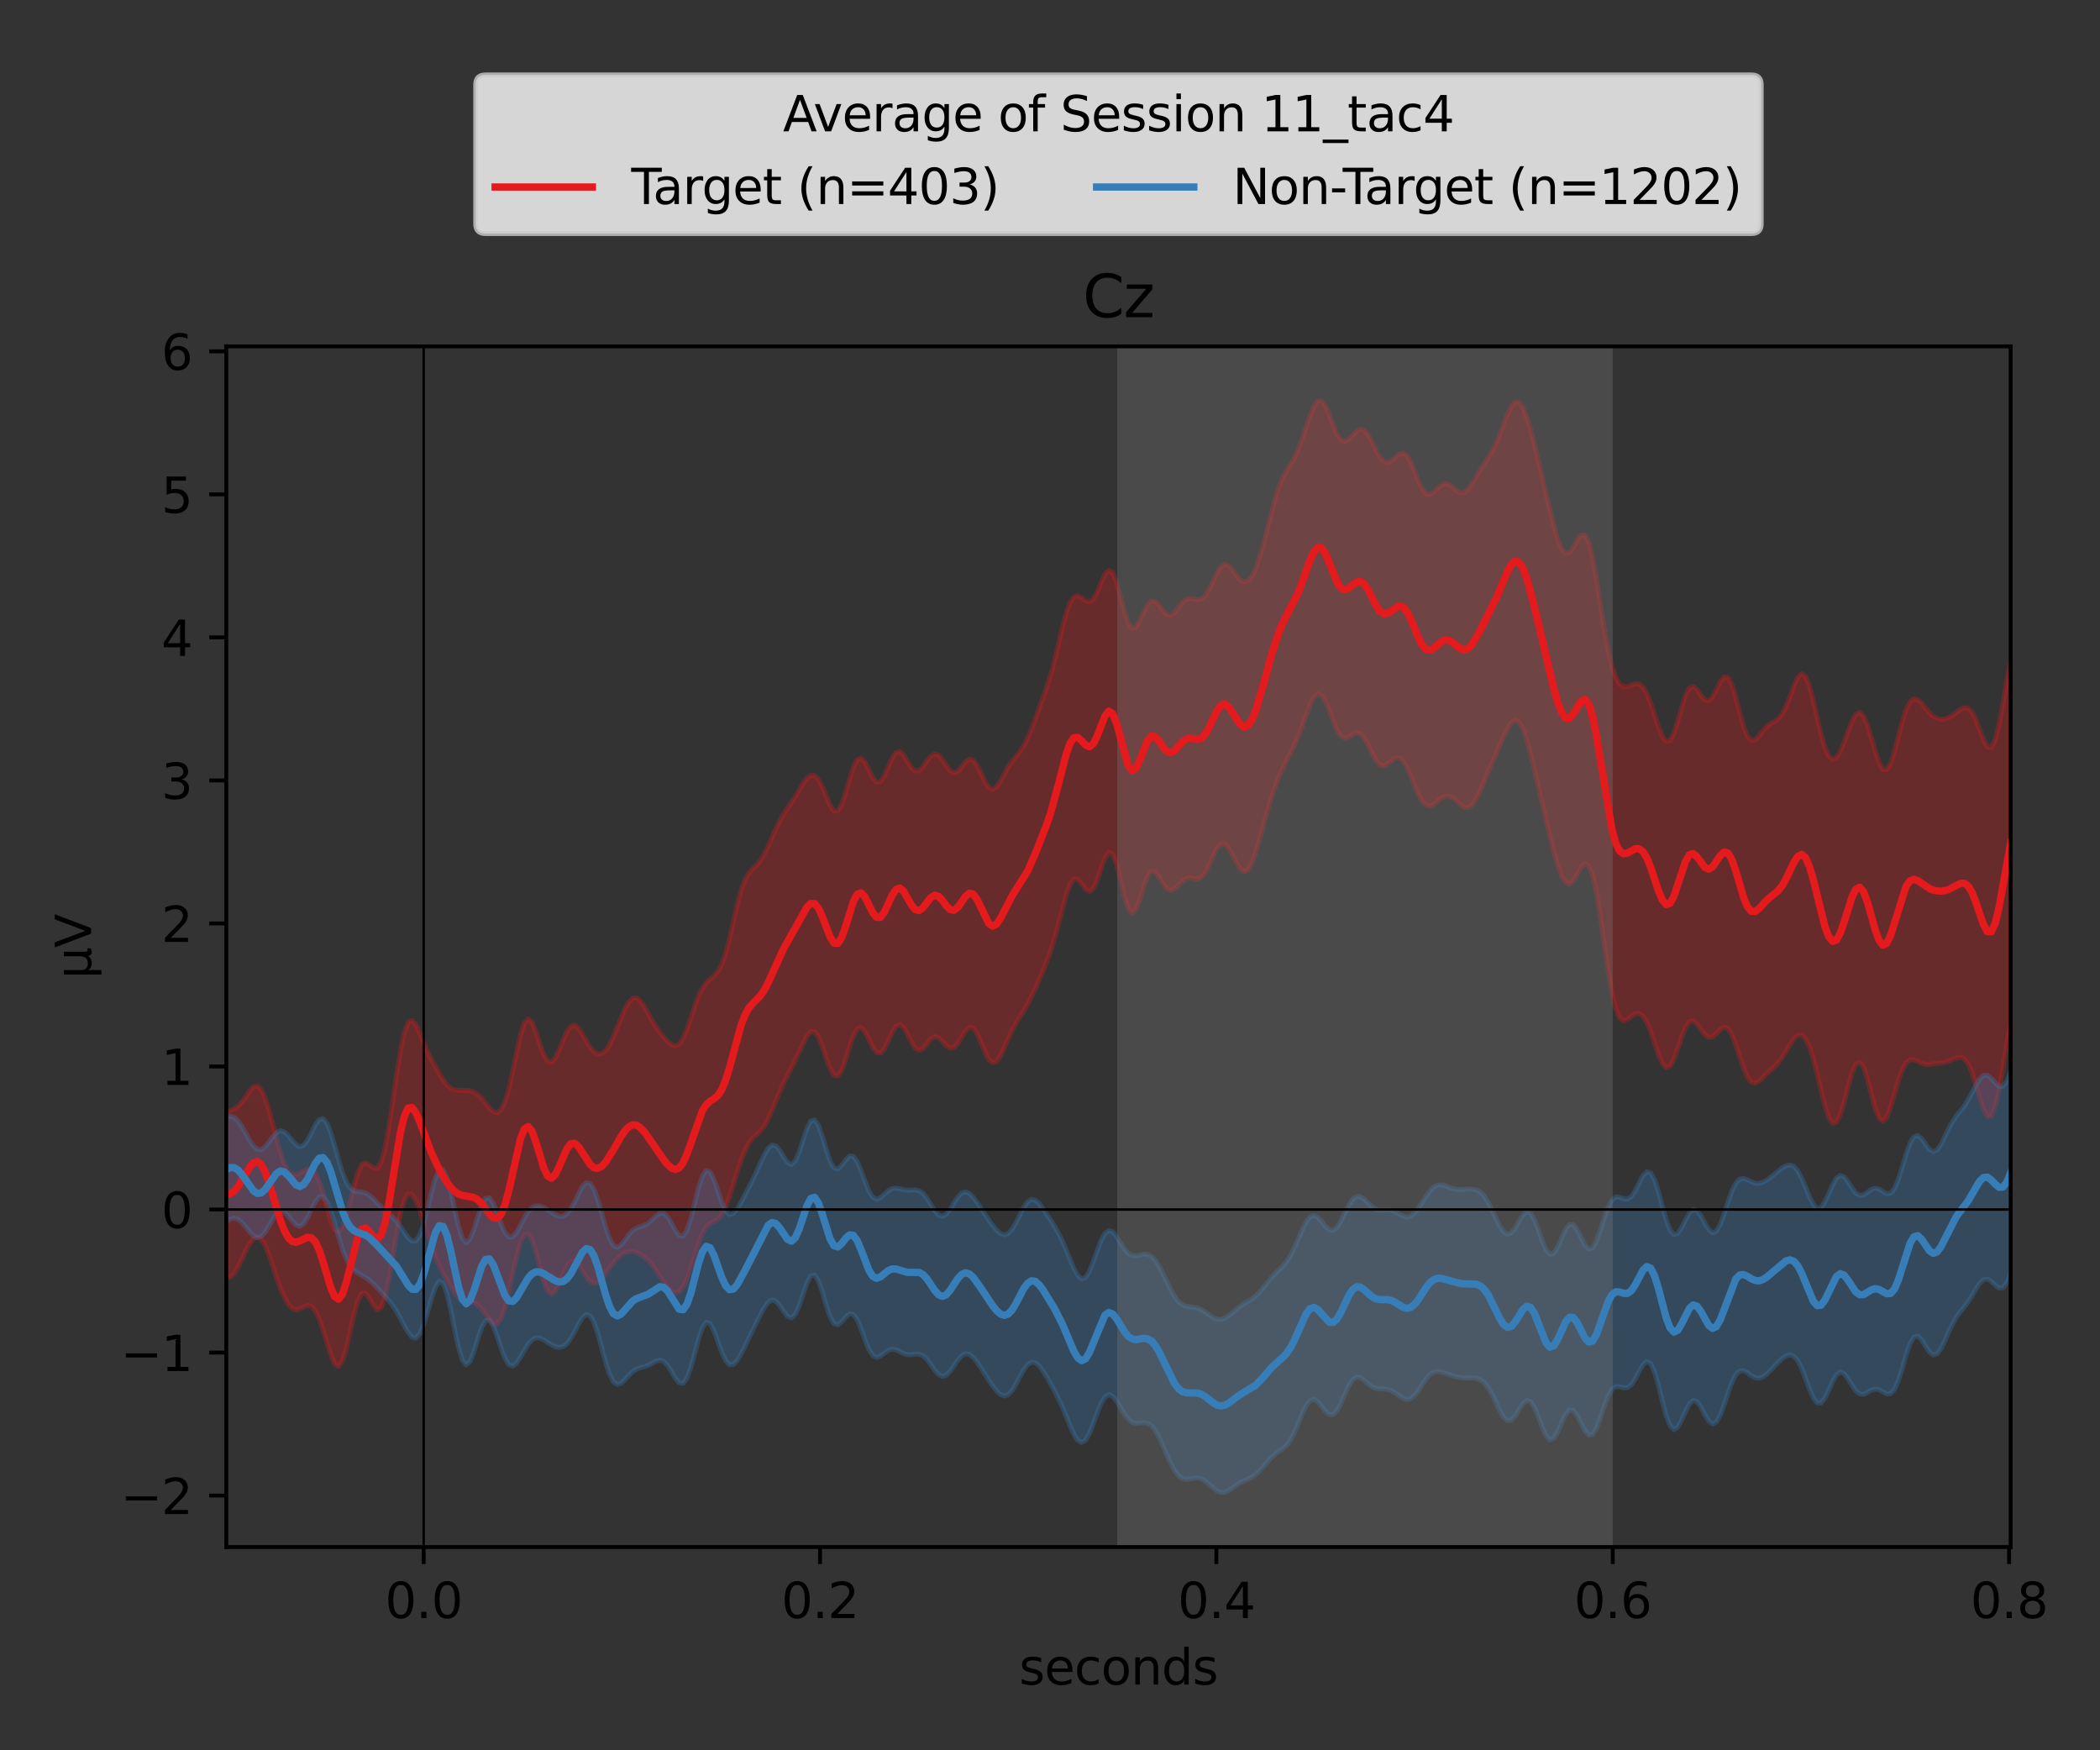 <?xml version="1.0" encoding="utf-8" standalone="no"?>
<!DOCTYPE svg PUBLIC "-//W3C//DTD SVG 1.1//EN"
  "http://www.w3.org/Graphics/SVG/1.1/DTD/svg11.dtd">
<svg xmlns:xlink="http://www.w3.org/1999/xlink" width="432pt" height="360pt" viewBox="0 0 432 360" xmlns="http://www.w3.org/2000/svg" version="1.1">
 <rect x="0" y="0" width="432" height="360" fill="#333333" stroke="none"/>
 <defs>
  <style type="text/css">*{stroke-linejoin: round; stroke-linecap: butt}</style>
 </defs>
 <g id="figure_1">
  <g id="patch_1">
   <path d="M 0 360 
L 432 360 
L 432 0 
L 0 0 
L 0 360 
z
" style="fill: none"/>
  </g>
  <g id="axes_1">
   <g id="patch_2">
    <path d="M 46.55 318.2 
L 413.615 318.2 
L 413.615 71.241 
L 46.55 71.241 
L 46.55 318.2 
z
" style="fill: none"/>
   </g>
   <g id="PolyCollection_1">
    <defs>
     <path id="m304ae7975c" d="M 46.55 -131.36 
L 46.55 -97.044 
L 47.346 -97.314 
L 48.142 -98.04 
L 48.939 -99.305 
L 49.735 -100.947 
L 50.531 -102.659 
L 51.327 -104.136 
L 52.124 -105.146 
L 52.92 -105.512 
L 53.716 -105.104 
L 54.512 -103.878 
L 55.309 -101.947 
L 56.105 -99.593 
L 56.901 -97.171 
L 57.697 -94.975 
L 58.494 -93.153 
L 59.29 -91.762 
L 60.086 -90.873 
L 60.882 -90.557 
L 61.679 -90.761 
L 62.475 -91.216 
L 63.271 -91.512 
L 64.067 -91.283 
L 64.863 -90.348 
L 65.66 -88.706 
L 66.456 -86.471 
L 67.252 -83.873 
L 68.048 -81.332 
L 68.845 -79.467 
L 69.641 -78.909 
L 70.437 -80.009 
L 71.233 -82.623 
L 72.03 -86.141 
L 72.826 -89.703 
L 73.622 -92.49 
L 74.418 -93.963 
L 75.215 -93.994 
L 76.011 -92.924 
L 76.807 -91.485 
L 77.603 -90.588 
L 78.4 -91.01 
L 79.196 -93.13 
L 79.992 -96.81 
L 80.788 -101.466 
L 81.584 -106.266 
L 82.381 -110.38 
L 83.177 -113.204 
L 83.973 -114.487 
L 84.769 -114.333 
L 85.566 -113.062 
L 86.362 -111.049 
L 87.158 -108.626 
L 87.954 -106.078 
L 88.751 -103.657 
L 89.547 -101.538 
L 90.343 -99.747 
L 91.139 -98.178 
L 91.936 -96.696 
L 92.732 -95.275 
L 93.528 -94.024 
L 94.324 -93.098 
L 95.12 -92.56 
L 95.917 -92.33 
L 96.713 -92.218 
L 97.509 -92.007 
L 98.305 -91.53 
L 99.102 -90.722 
L 99.898 -89.654 
L 100.694 -88.543 
L 101.49 -87.745 
L 102.287 -87.681 
L 103.083 -88.712 
L 103.879 -90.971 
L 104.675 -94.239 
L 105.472 -97.987 
L 106.268 -101.554 
L 107.064 -104.355 
L 107.86 -105.971 
L 108.657 -106.161 
L 109.453 -104.899 
L 110.249 -102.449 
L 111.045 -99.391 
L 111.841 -96.499 
L 112.638 -94.497 
L 113.434 -93.807 
L 114.23 -94.434 
L 115.026 -96.008 
L 115.823 -97.935 
L 116.619 -99.603 
L 117.415 -100.557 
L 118.211 -100.616 
L 119.008 -99.879 
L 119.804 -98.659 
L 120.6 -97.362 
L 121.396 -96.374 
L 122.193 -95.957 
L 122.989 -96.19 
L 123.785 -96.959 
L 124.581 -98.037 
L 125.378 -99.187 
L 126.174 -100.251 
L 126.97 -101.152 
L 127.766 -101.858 
L 128.562 -102.346 
L 129.359 -102.593 
L 130.155 -102.596 
L 130.951 -102.38 
L 131.747 -101.984 
L 132.544 -101.434 
L 133.34 -100.726 
L 134.136 -99.833 
L 134.932 -98.744 
L 135.729 -97.515 
L 136.525 -96.269 
L 137.321 -95.169 
L 138.117 -94.377 
L 138.914 -94.046 
L 139.71 -94.309 
L 140.506 -95.26 
L 141.302 -96.909 
L 142.099 -99.142 
L 142.895 -101.699 
L 143.691 -104.21 
L 144.487 -106.289 
L 145.283 -107.678 
L 146.08 -108.385 
L 146.876 -108.719 
L 147.672 -109.152 
L 148.468 -110.093 
L 149.265 -111.706 
L 150.061 -113.892 
L 150.857 -116.401 
L 151.653 -118.963 
L 152.45 -121.339 
L 153.246 -123.344 
L 154.042 -124.864 
L 154.838 -125.909 
L 155.635 -126.649 
L 156.431 -127.379 
L 157.227 -128.385 
L 158.023 -129.807 
L 158.819 -131.585 
L 159.616 -133.53 
L 160.412 -135.445 
L 161.208 -137.213 
L 162.004 -138.826 
L 162.801 -140.356 
L 163.597 -141.912 
L 164.393 -143.574 
L 165.189 -145.298 
L 165.986 -146.84 
L 166.782 -147.803 
L 167.578 -147.803 
L 168.374 -146.698 
L 169.171 -144.7 
L 169.967 -142.317 
L 170.763 -140.175 
L 171.559 -138.846 
L 172.356 -138.704 
L 173.152 -139.832 
L 173.948 -141.973 
L 174.744 -144.564 
L 175.54 -146.899 
L 176.337 -148.365 
L 177.133 -148.645 
L 177.929 -147.81 
L 178.725 -146.268 
L 179.522 -144.629 
L 180.318 -143.513 
L 181.114 -143.354 
L 181.91 -144.235 
L 182.707 -145.845 
L 183.503 -147.604 
L 184.299 -148.889 
L 185.095 -149.273 
L 185.892 -148.659 
L 186.688 -147.294 
L 187.484 -145.681 
L 188.28 -144.404 
L 189.077 -143.906 
L 189.873 -144.291 
L 190.669 -145.263 
L 191.465 -146.273 
L 192.261 -146.795 
L 193.058 -146.595 
L 193.854 -145.829 
L 194.65 -144.933 
L 195.446 -144.398 
L 196.243 -144.546 
L 197.039 -145.404 
L 197.835 -146.704 
L 198.631 -147.976 
L 199.428 -148.709 
L 200.224 -148.536 
L 201.02 -147.388 
L 201.816 -145.557 
L 202.613 -143.589 
L 203.409 -142.074 
L 204.205 -141.415 
L 205.001 -141.729 
L 205.798 -142.862 
L 206.594 -144.505 
L 207.39 -146.316 
L 208.186 -148.026 
L 208.982 -149.516 
L 209.779 -150.825 
L 210.575 -152.093 
L 211.371 -153.457 
L 212.167 -154.975 
L 212.964 -156.633 
L 213.76 -158.392 
L 214.556 -160.247 
L 215.352 -162.245 
L 216.149 -164.473 
L 216.945 -167.022 
L 217.741 -169.911 
L 218.537 -172.992 
L 219.334 -175.898 
L 220.13 -178.122 
L 220.926 -179.236 
L 221.722 -179.142 
L 222.518 -178.194 
L 223.315 -177.097 
L 224.111 -176.61 
L 224.907 -177.222 
L 225.703 -178.948 
L 226.5 -181.31 
L 227.296 -183.507 
L 228.092 -184.696 
L 228.888 -184.303 
L 229.685 -182.261 
L 230.481 -179.086 
L 231.277 -175.717 
L 232.073 -173.177 
L 232.87 -172.189 
L 233.666 -172.93 
L 234.462 -174.993 
L 235.258 -177.558 
L 236.055 -179.712 
L 236.851 -180.793 
L 237.647 -180.632 
L 238.443 -179.57 
L 239.239 -178.235 
L 240.036 -177.223 
L 240.832 -176.869 
L 241.628 -177.182 
L 242.424 -177.923 
L 243.221 -178.736 
L 244.017 -179.294 
L 244.813 -179.441 
L 245.609 -179.292 
L 246.406 -179.195 
L 247.202 -179.553 
L 247.998 -180.589 
L 248.794 -182.208 
L 249.591 -184.028 
L 250.387 -185.557 
L 251.183 -186.397 
L 251.979 -186.363 
L 252.776 -185.512 
L 253.572 -184.102 
L 254.368 -182.528 
L 255.164 -181.244 
L 255.96 -180.669 
L 256.757 -181.076 
L 257.553 -182.504 
L 258.349 -184.764 
L 259.145 -187.525 
L 259.942 -190.446 
L 260.738 -193.279 
L 261.534 -195.889 
L 262.33 -198.222 
L 263.127 -200.277 
L 263.923 -202.087 
L 264.719 -203.713 
L 265.515 -205.252 
L 266.312 -206.84 
L 267.108 -208.627 
L 267.904 -210.685 
L 268.7 -212.915 
L 269.497 -215.018 
L 270.293 -216.596 
L 271.089 -217.31 
L 271.885 -217.008 
L 272.681 -215.763 
L 273.478 -213.854 
L 274.274 -211.711 
L 275.07 -209.818 
L 275.866 -208.574 
L 276.663 -208.146 
L 277.459 -208.398 
L 278.255 -208.942 
L 279.051 -209.304 
L 279.848 -209.107 
L 280.644 -208.211 
L 281.44 -206.753 
L 282.236 -205.076 
L 283.033 -203.603 
L 283.829 -202.674 
L 284.625 -202.44 
L 285.421 -202.815 
L 286.217 -203.502 
L 287.014 -204.09 
L 287.81 -204.187 
L 288.606 -203.564 
L 289.402 -202.225 
L 290.199 -200.39 
L 290.995 -198.39 
L 291.791 -196.561 
L 292.587 -195.168 
L 293.384 -194.373 
L 294.18 -194.213 
L 294.976 -194.583 
L 295.772 -195.242 
L 296.569 -195.89 
L 297.365 -196.269 
L 298.161 -196.242 
L 298.957 -195.817 
L 299.754 -195.124 
L 300.55 -194.391 
L 301.346 -193.902 
L 302.142 -193.917 
L 302.938 -194.57 
L 303.735 -195.816 
L 304.531 -197.473 
L 305.327 -199.314 
L 306.123 -201.177 
L 306.92 -203.004 
L 307.716 -204.816 
L 308.512 -206.645 
L 309.308 -208.46 
L 310.105 -210.115 
L 310.901 -211.358 
L 311.697 -211.892 
L 312.493 -211.486 
L 313.29 -210.073 
L 314.086 -207.772 
L 314.882 -204.841 
L 315.678 -201.558 
L 316.475 -198.134 
L 317.271 -194.679 
L 318.067 -191.248 
L 318.863 -187.899 
L 319.659 -184.743 
L 320.456 -181.961 
L 321.252 -179.789 
L 322.048 -178.473 
L 322.844 -178.174 
L 323.641 -178.846 
L 324.437 -180.165 
L 325.233 -181.556 
L 326.029 -182.345 
L 326.826 -181.942 
L 327.622 -179.991 
L 328.418 -176.442 
L 329.214 -171.578 
L 330.011 -165.986 
L 330.807 -160.456 
L 331.603 -155.76 
L 332.399 -152.423 
L 333.196 -150.589 
L 333.992 -150.037 
L 334.788 -150.321 
L 335.584 -150.935 
L 336.38 -151.446 
L 337.177 -151.538 
L 337.973 -151.007 
L 338.769 -149.758 
L 339.565 -147.84 
L 340.362 -145.491 
L 341.158 -143.136 
L 341.954 -141.29 
L 342.75 -140.4 
L 343.547 -140.698 
L 344.343 -142.115 
L 345.139 -144.296 
L 345.935 -146.688 
L 346.732 -148.697 
L 347.528 -149.867 
L 348.324 -150.025 
L 349.12 -149.332 
L 349.916 -148.208 
L 350.713 -147.163 
L 351.509 -146.616 
L 352.305 -146.746 
L 353.101 -147.426 
L 353.898 -148.262 
L 354.694 -148.74 
L 355.49 -148.432 
L 356.286 -147.17 
L 357.083 -145.11 
L 357.879 -142.654 
L 358.675 -140.297 
L 359.471 -138.47 
L 360.268 -137.43 
L 361.064 -137.205 
L 361.86 -137.616 
L 362.656 -138.365 
L 363.453 -139.179 
L 364.249 -139.928 
L 365.045 -140.653 
L 365.841 -141.487 
L 366.637 -142.541 
L 367.434 -143.806 
L 368.23 -145.14 
L 369.026 -146.304 
L 369.822 -147.032 
L 370.619 -147.091 
L 371.415 -146.326 
L 372.211 -144.685 
L 373.007 -142.232 
L 373.804 -139.158 
L 374.6 -135.806 
L 375.396 -132.651 
L 376.192 -130.222 
L 376.989 -128.975 
L 377.785 -129.158 
L 378.581 -130.732 
L 379.377 -133.357 
L 380.174 -136.441 
L 380.97 -139.261 
L 381.766 -141.127 
L 382.562 -141.564 
L 383.358 -140.448 
L 384.155 -138.053 
L 384.951 -134.988 
L 385.747 -132.048 
L 386.543 -129.999 
L 387.34 -129.353 
L 388.136 -130.219 
L 388.932 -132.294 
L 389.728 -135.004 
L 390.525 -137.718 
L 391.321 -139.938 
L 392.117 -141.385 
L 392.913 -142.021 
L 393.71 -142.016 
L 394.506 -141.67 
L 395.302 -141.293 
L 396.098 -141.083 
L 396.895 -141.071 
L 397.691 -141.168 
L 398.487 -141.272 
L 399.283 -141.358 
L 400.079 -141.48 
L 400.876 -141.707 
L 401.672 -142.048 
L 402.468 -142.4 
L 403.264 -142.556 
L 404.061 -142.246 
L 404.857 -141.233 
L 405.653 -139.418 
L 406.449 -136.935 
L 407.246 -134.179 
L 408.042 -131.749 
L 408.838 -130.31 
L 409.634 -130.409 
L 410.431 -132.291 
L 411.227 -135.801 
L 412.023 -140.383 
L 412.819 -145.199 
L 413.615 -149.311 
L 413.615 -223.948 
L 413.615 -223.948 
L 412.819 -219.906 
L 412.023 -215.219 
L 411.227 -210.886 
L 410.431 -207.746 
L 409.634 -206.261 
L 408.838 -206.432 
L 408.042 -207.864 
L 407.246 -209.933 
L 406.449 -211.988 
L 405.653 -213.537 
L 404.857 -214.346 
L 404.061 -214.446 
L 403.264 -214.051 
L 402.468 -213.44 
L 401.672 -212.846 
L 400.876 -212.399 
L 400.079 -212.139 
L 399.283 -212.076 
L 398.487 -212.24 
L 397.691 -212.682 
L 396.895 -213.421 
L 396.098 -214.376 
L 395.302 -215.355 
L 394.506 -216.087 
L 393.71 -216.272 
L 392.913 -215.648 
L 392.117 -214.067 
L 391.321 -211.586 
L 390.525 -208.53 
L 389.728 -205.458 
L 388.932 -203.01 
L 388.136 -201.706 
L 387.34 -201.79 
L 386.543 -203.184 
L 385.747 -205.535 
L 384.951 -208.3 
L 384.155 -210.871 
L 383.358 -212.709 
L 382.562 -213.468 
L 381.766 -213.064 
L 380.97 -211.666 
L 380.174 -209.631 
L 379.377 -207.406 
L 378.581 -205.446 
L 377.785 -204.142 
L 376.989 -203.776 
L 376.192 -204.504 
L 375.396 -206.335 
L 374.6 -209.12 
L 373.804 -212.517 
L 373.007 -216.005 
L 372.211 -218.974 
L 371.415 -220.884 
L 370.619 -221.437 
L 369.822 -220.668 
L 369.026 -218.932 
L 368.23 -216.771 
L 367.434 -214.732 
L 366.637 -213.178 
L 365.841 -212.199 
L 365.045 -211.626 
L 364.249 -211.162 
L 363.453 -210.541 
L 362.656 -209.659 
L 361.86 -208.641 
L 361.064 -207.832 
L 360.268 -207.681 
L 359.471 -208.566 
L 358.675 -210.587 
L 357.879 -213.457 
L 357.083 -216.556 
L 356.286 -219.145 
L 355.49 -220.633 
L 354.694 -220.782 
L 353.898 -219.78 
L 353.101 -218.171 
L 352.305 -216.661 
L 351.509 -215.854 
L 350.713 -216.016 
L 349.916 -216.959 
L 349.12 -218.127 
L 348.324 -218.826 
L 347.528 -218.51 
L 346.732 -216.997 
L 345.935 -214.528 
L 345.139 -211.69 
L 344.343 -209.208 
L 343.547 -207.704 
L 342.75 -207.501 
L 341.954 -208.559 
L 341.158 -210.544 
L 340.362 -212.977 
L 339.565 -215.377 
L 338.769 -217.362 
L 337.973 -218.696 
L 337.177 -219.323 
L 336.38 -219.362 
L 335.584 -219.066 
L 334.788 -218.757 
L 333.992 -218.747 
L 333.196 -219.302 
L 332.399 -220.644 
L 331.603 -222.95 
L 330.807 -226.314 
L 330.011 -230.674 
L 329.214 -235.716 
L 328.418 -240.849 
L 327.622 -245.319 
L 326.826 -248.464 
L 326.029 -249.96 
L 325.233 -249.923 
L 324.437 -248.844 
L 323.641 -247.419 
L 322.844 -246.347 
L 322.048 -246.156 
L 321.252 -247.092 
L 320.456 -249.09 
L 319.659 -251.862 
L 318.863 -255.057 
L 318.067 -258.412 
L 317.271 -261.799 
L 316.475 -265.175 
L 315.678 -268.479 
L 314.882 -271.568 
L 314.086 -274.221 
L 313.29 -276.184 
L 312.493 -277.245 
L 311.697 -277.301 
L 310.901 -276.405 
L 310.105 -274.771 
L 309.308 -272.731 
L 308.512 -270.635 
L 307.716 -268.75 
L 306.92 -267.178 
L 306.123 -265.863 
L 305.327 -264.654 
L 304.531 -263.406 
L 303.735 -262.065 
L 302.938 -260.708 
L 302.142 -259.529 
L 301.346 -258.767 
L 300.55 -258.588 
L 299.754 -258.973 
L 298.957 -259.676 
L 298.161 -260.323 
L 297.365 -260.58 
L 296.569 -260.308 
L 295.772 -259.615 
L 294.976 -258.811 
L 294.18 -258.297 
L 293.384 -258.43 
L 292.587 -259.387 
L 291.791 -261.069 
L 290.995 -263.107 
L 290.199 -264.996 
L 289.402 -266.301 
L 288.606 -266.808 
L 287.81 -266.584 
L 287.014 -265.918 
L 286.217 -265.207 
L 285.421 -264.838 
L 284.625 -265.081 
L 283.829 -266.01 
L 283.033 -267.471 
L 282.236 -269.131 
L 281.44 -270.586 
L 280.644 -271.498 
L 279.848 -271.702 
L 279.051 -271.258 
L 278.255 -270.433 
L 277.459 -269.619 
L 276.663 -269.221 
L 275.866 -269.539 
L 275.07 -270.677 
L 274.274 -272.491 
L 273.478 -274.596 
L 272.681 -276.449 
L 271.885 -277.532 
L 271.089 -277.533 
L 270.293 -276.451 
L 269.497 -274.549 
L 268.7 -272.22 
L 267.904 -269.848 
L 267.108 -267.721 
L 266.312 -265.976 
L 265.515 -264.571 
L 264.719 -263.288 
L 263.923 -261.823 
L 263.127 -259.914 
L 262.33 -257.453 
L 261.534 -254.519 
L 260.738 -251.334 
L 259.942 -248.196 
L 259.145 -245.392 
L 258.349 -243.125 
L 257.553 -241.501 
L 256.757 -240.556 
L 255.96 -240.297 
L 255.164 -240.692 
L 254.368 -241.603 
L 253.572 -242.735 
L 252.776 -243.668 
L 251.979 -243.992 
L 251.183 -243.484 
L 250.387 -242.217 
L 249.591 -240.523 
L 248.794 -238.845 
L 247.998 -237.557 
L 247.202 -236.84 
L 246.406 -236.657 
L 245.609 -236.788 
L 244.813 -236.911 
L 244.017 -236.717 
L 243.221 -236.051 
L 242.424 -235.023 
L 241.628 -234.005 
L 240.832 -233.446 
L 240.036 -233.619 
L 239.239 -234.445 
L 238.443 -235.524 
L 237.647 -236.321 
L 236.851 -236.398 
L 236.055 -235.582 
L 235.258 -234.045 
L 234.462 -232.284 
L 233.666 -230.98 
L 232.87 -230.758 
L 232.073 -231.925 
L 231.277 -234.321 
L 230.481 -237.362 
L 229.685 -240.235 
L 228.888 -242.173 
L 228.092 -242.717 
L 227.296 -241.88 
L 226.5 -240.133 
L 225.703 -238.207 
L 224.907 -236.779 
L 224.111 -236.206 
L 223.315 -236.424 
L 222.518 -237.033 
L 221.722 -237.483 
L 220.926 -237.273 
L 220.13 -236.091 
L 219.334 -233.885 
L 218.537 -230.876 
L 217.741 -227.481 
L 216.945 -224.155 
L 216.149 -221.207 
L 215.352 -218.697 
L 214.556 -216.472 
L 213.76 -214.323 
L 212.964 -212.156 
L 212.167 -210.036 
L 211.371 -208.125 
L 210.575 -206.56 
L 209.779 -205.356 
L 208.982 -204.384 
L 208.186 -203.419 
L 207.39 -202.247 
L 206.594 -200.818 
L 205.798 -199.316 
L 205.001 -198.12 
L 204.205 -197.622 
L 203.409 -198.029 
L 202.613 -199.252 
L 201.816 -200.93 
L 201.02 -202.55 
L 200.224 -203.625 
L 199.428 -203.861 
L 198.631 -203.287 
L 197.835 -202.263 
L 197.039 -201.341 
L 196.243 -201.011 
L 195.446 -201.471 
L 194.65 -202.547 
L 193.854 -203.79 
L 193.058 -204.7 
L 192.261 -204.941 
L 191.465 -204.453 
L 190.669 -203.446 
L 189.873 -202.318 
L 189.077 -201.522 
L 188.28 -201.416 
L 187.484 -202.107 
L 186.688 -203.363 
L 185.892 -204.666 
L 185.095 -205.417 
L 184.299 -205.211 
L 183.503 -204.03 
L 182.707 -202.239 
L 181.91 -200.449 
L 181.114 -199.278 
L 180.318 -199.132 
L 179.522 -200.044 
L 178.725 -201.631 
L 177.929 -203.217 
L 177.133 -204.082 
L 176.337 -203.75 
L 175.54 -202.157 
L 174.744 -199.652 
L 173.948 -196.87 
L 173.152 -194.527 
L 172.356 -193.211 
L 171.559 -193.195 
L 170.763 -194.35 
L 169.967 -196.206 
L 169.171 -198.152 
L 168.374 -199.672 
L 167.578 -200.486 
L 166.782 -200.541 
L 165.986 -199.934 
L 165.189 -198.845 
L 164.393 -197.51 
L 163.597 -196.156 
L 162.801 -194.915 
L 162.004 -193.766 
L 161.208 -192.569 
L 160.412 -191.178 
L 159.616 -189.545 
L 158.819 -187.749 
L 158.023 -185.953 
L 157.227 -184.331 
L 156.431 -183.018 
L 155.635 -182.045 
L 154.838 -181.282 
L 154.042 -180.421 
L 153.246 -179.062 
L 152.45 -176.9 
L 151.653 -173.909 
L 150.857 -170.399 
L 150.061 -166.894 
L 149.265 -163.893 
L 148.468 -161.668 
L 147.672 -160.205 
L 146.876 -159.285 
L 146.08 -158.607 
L 145.283 -157.858 
L 144.487 -156.757 
L 143.691 -155.13 
L 142.895 -152.987 
L 142.099 -150.561 
L 141.302 -148.229 
L 140.506 -146.376 
L 139.71 -145.251 
L 138.914 -144.899 
L 138.117 -145.177 
L 137.321 -145.851 
L 136.525 -146.716 
L 135.729 -147.685 
L 134.932 -148.786 
L 134.136 -150.074 
L 133.34 -151.519 
L 132.544 -152.951 
L 131.747 -154.11 
L 130.951 -154.741 
L 130.155 -154.678 
L 129.359 -153.895 
L 128.562 -152.495 
L 127.766 -150.675 
L 126.97 -148.674 
L 126.174 -146.737 
L 125.378 -145.088 
L 124.581 -143.9 
L 123.785 -143.267 
L 122.989 -143.204 
L 122.193 -143.671 
L 121.396 -144.6 
L 120.6 -145.868 
L 119.804 -147.256 
L 119.008 -148.445 
L 118.211 -149.08 
L 117.415 -148.895 
L 116.619 -147.829 
L 115.823 -146.08 
L 115.026 -144.084 
L 114.23 -142.393 
L 113.434 -141.52 
L 112.638 -141.769 
L 111.841 -143.138 
L 111.045 -145.312 
L 110.249 -147.724 
L 109.453 -149.661 
L 108.657 -150.427 
L 107.86 -149.575 
L 107.064 -147.108 
L 106.268 -143.514 
L 105.472 -139.574 
L 104.675 -136.038 
L 103.879 -133.382 
L 103.083 -131.771 
L 102.287 -131.15 
L 101.49 -131.34 
L 100.694 -132.084 
L 99.898 -133.091 
L 99.102 -134.086 
L 98.305 -134.877 
L 97.509 -135.387 
L 96.713 -135.638 
L 95.917 -135.714 
L 95.12 -135.71 
L 94.324 -135.72 
L 93.528 -135.846 
L 92.732 -136.205 
L 91.936 -136.896 
L 91.139 -137.934 
L 90.343 -139.219 
L 89.547 -140.619 
L 88.751 -142.089 
L 87.954 -143.701 
L 87.158 -145.533 
L 86.362 -147.488 
L 85.566 -149.195 
L 84.769 -150.103 
L 83.973 -149.682 
L 83.177 -147.616 
L 82.381 -143.917 
L 81.584 -138.953 
L 80.788 -133.395 
L 79.992 -128.074 
L 79.196 -123.762 
L 78.4 -120.956 
L 77.603 -119.74 
L 76.807 -119.775 
L 76.011 -120.407 
L 75.215 -120.852 
L 74.418 -120.431 
L 73.622 -118.803 
L 72.826 -116.094 
L 72.03 -112.846 
L 71.233 -109.788 
L 70.437 -107.58 
L 69.641 -106.648 
L 68.845 -107.137 
L 68.048 -108.918 
L 67.252 -111.594 
L 66.456 -114.544 
L 65.66 -117.098 
L 64.863 -118.791 
L 64.067 -119.529 
L 63.271 -119.547 
L 62.475 -119.192 
L 61.679 -118.747 
L 60.882 -118.425 
L 60.086 -118.457 
L 59.29 -119.12 
L 58.494 -120.615 
L 57.697 -122.923 
L 56.901 -125.794 
L 56.105 -128.864 
L 55.309 -131.774 
L 54.512 -134.21 
L 53.716 -135.9 
L 52.92 -136.66 
L 52.124 -136.484 
L 51.327 -135.597 
L 50.531 -134.397 
L 49.735 -133.281 
L 48.939 -132.46 
L 48.142 -131.925 
L 47.346 -131.571 
L 46.55 -131.36 
z
" style="stroke: #e41a1c; stroke-opacity: 0.3"/>
    </defs>
    <g clip-path="url(#p1e059412df)">
     <use xlink:href="#m304ae7975c" x="0" y="360" style="fill: #e41a1c; fill-opacity: 0.3; stroke: #e41a1c; stroke-opacity: 0.3"/>
    </g>
   </g>
   <g id="PolyCollection_2">
    <defs>
     <path id="ma719a77519" d="M 46.55 -130.229 
L 46.55 -108.638 
L 47.346 -109.268 
L 48.142 -109.472 
L 48.939 -109.23 
L 49.735 -108.581 
L 50.531 -107.649 
L 51.327 -106.646 
L 52.124 -105.837 
L 52.92 -105.469 
L 53.716 -105.699 
L 54.512 -106.529 
L 55.309 -107.792 
L 56.105 -109.176 
L 56.901 -110.305 
L 57.697 -110.863 
L 58.494 -110.709 
L 59.29 -109.947 
L 60.086 -108.91 
L 60.882 -108.048 
L 61.679 -107.772 
L 62.475 -108.299 
L 63.271 -109.564 
L 64.067 -111.233 
L 64.863 -112.819 
L 65.66 -113.831 
L 66.456 -113.918 
L 67.252 -112.945 
L 68.048 -111.017 
L 68.845 -108.446 
L 69.641 -105.661 
L 70.437 -103.089 
L 71.233 -101.028 
L 72.03 -99.586 
L 72.826 -98.683 
L 73.622 -98.127 
L 74.418 -97.704 
L 75.215 -97.248 
L 76.011 -96.669 
L 76.807 -95.951 
L 77.603 -95.132 
L 78.4 -94.266 
L 79.196 -93.386 
L 79.992 -92.477 
L 80.788 -91.468 
L 81.584 -90.272 
L 82.381 -88.854 
L 83.177 -87.311 
L 83.973 -85.892 
L 84.769 -84.944 
L 85.566 -84.804 
L 86.362 -85.672 
L 87.158 -87.528 
L 87.954 -90.099 
L 88.751 -92.883 
L 89.547 -95.22 
L 90.343 -96.44 
L 91.139 -96.065 
L 91.936 -93.991 
L 92.732 -90.57 
L 93.528 -86.539 
L 94.324 -82.812 
L 95.12 -80.218 
L 95.917 -79.268 
L 96.713 -80.016 
L 97.509 -82.061 
L 98.305 -84.67 
L 99.102 -87.01 
L 99.898 -88.391 
L 100.694 -88.451 
L 101.49 -87.228 
L 102.287 -85.112 
L 103.083 -82.699 
L 103.879 -80.612 
L 104.675 -79.323 
L 105.472 -79.029 
L 106.268 -79.64 
L 107.064 -80.847 
L 107.86 -82.263 
L 108.657 -83.536 
L 109.453 -84.425 
L 110.249 -84.831 
L 111.045 -84.788 
L 111.841 -84.425 
L 112.638 -83.91 
L 113.434 -83.397 
L 114.23 -83.008 
L 115.026 -82.85 
L 115.823 -83.028 
L 116.619 -83.633 
L 117.415 -84.689 
L 118.211 -86.104 
L 119.008 -87.644 
L 119.804 -88.958 
L 120.6 -89.645 
L 121.396 -89.373 
L 122.193 -87.999 
L 122.989 -85.657 
L 123.785 -82.744 
L 124.581 -79.81 
L 125.378 -77.384 
L 126.174 -75.824 
L 126.97 -75.236 
L 127.766 -75.477 
L 128.562 -76.233 
L 129.359 -77.14 
L 130.155 -77.908 
L 130.951 -78.406 
L 131.747 -78.683 
L 132.544 -78.894 
L 133.34 -79.191 
L 134.136 -79.614 
L 134.932 -80.047 
L 135.729 -80.256 
L 136.525 -80.006 
L 137.321 -79.187 
L 138.117 -77.919 
L 138.914 -76.55 
L 139.71 -75.574 
L 140.506 -75.466 
L 141.302 -76.515 
L 142.099 -78.69 
L 142.895 -81.601 
L 143.691 -84.588 
L 144.487 -86.919 
L 145.283 -88.04 
L 146.08 -87.752 
L 146.876 -86.262 
L 147.672 -84.088 
L 148.468 -81.869 
L 149.265 -80.159 
L 150.061 -79.298 
L 150.857 -79.358 
L 151.653 -80.189 
L 152.45 -81.524 
L 153.246 -83.1 
L 154.042 -84.744 
L 154.838 -86.388 
L 155.635 -88.024 
L 156.431 -89.622 
L 157.227 -91.066 
L 158.023 -92.145 
L 158.819 -92.625 
L 159.616 -92.372 
L 160.412 -91.472 
L 161.208 -90.26 
L 162.004 -89.242 
L 162.801 -88.929 
L 163.597 -89.645 
L 164.393 -91.378 
L 165.189 -93.741 
L 165.986 -96.056 
L 166.782 -97.584 
L 167.578 -97.787 
L 168.374 -96.549 
L 169.171 -94.224 
L 169.967 -91.503 
L 170.763 -89.159 
L 171.559 -87.763 
L 172.356 -87.5 
L 173.152 -88.13 
L 173.948 -89.102 
L 174.744 -89.777 
L 175.54 -89.658 
L 176.337 -88.562 
L 177.133 -86.677 
L 177.929 -84.47 
L 178.725 -82.509 
L 179.522 -81.235 
L 180.318 -80.809 
L 181.114 -81.082 
L 181.91 -81.692 
L 182.707 -82.249 
L 183.503 -82.493 
L 184.299 -82.367 
L 185.095 -81.999 
L 185.892 -81.606 
L 186.688 -81.375 
L 187.484 -81.363 
L 188.28 -81.47 
L 189.077 -81.478 
L 189.873 -81.169 
L 190.669 -80.442 
L 191.465 -79.377 
L 192.261 -78.223 
L 193.058 -77.304 
L 193.854 -76.897 
L 194.65 -77.132 
L 195.446 -77.942 
L 196.243 -79.093 
L 197.039 -80.265 
L 197.835 -81.157 
L 198.631 -81.564 
L 199.428 -81.421 
L 200.224 -80.787 
L 201.02 -79.802 
L 201.816 -78.621 
L 202.613 -77.368 
L 203.409 -76.121 
L 204.205 -74.943 
L 205.001 -73.918 
L 205.798 -73.177 
L 206.594 -72.874 
L 207.39 -73.13 
L 208.186 -73.966 
L 208.982 -75.265 
L 209.779 -76.786 
L 210.575 -78.224 
L 211.371 -79.298 
L 212.167 -79.819 
L 212.964 -79.73 
L 213.76 -79.092 
L 214.556 -78.045 
L 215.352 -76.754 
L 216.149 -75.352 
L 216.945 -73.89 
L 217.741 -72.334 
L 218.537 -70.612 
L 219.334 -68.711 
L 220.13 -66.752 
L 220.926 -64.992 
L 221.722 -63.753 
L 222.518 -63.311 
L 223.315 -63.8 
L 224.111 -65.166 
L 224.907 -67.158 
L 225.703 -69.376 
L 226.5 -71.354 
L 227.296 -72.699 
L 228.092 -73.192 
L 228.888 -72.841 
L 229.685 -71.848 
L 230.481 -70.522 
L 231.277 -69.191 
L 232.073 -68.124 
L 232.87 -67.472 
L 233.666 -67.237 
L 234.462 -67.283 
L 235.258 -67.378 
L 236.055 -67.271 
L 236.851 -66.767 
L 237.647 -65.777 
L 238.443 -64.338 
L 239.239 -62.591 
L 240.036 -60.74 
L 240.832 -58.996 
L 241.628 -57.539 
L 242.424 -56.49 
L 243.221 -55.896 
L 244.017 -55.712 
L 244.813 -55.798 
L 245.609 -55.96 
L 246.406 -56.005 
L 247.202 -55.805 
L 247.998 -55.334 
L 248.794 -54.665 
L 249.591 -53.942 
L 250.387 -53.344 
L 251.183 -53.025 
L 251.979 -53.065 
L 252.776 -53.426 
L 253.572 -53.977 
L 254.368 -54.559 
L 255.164 -55.054 
L 255.96 -55.442 
L 256.757 -55.786 
L 257.553 -56.193 
L 258.349 -56.751 
L 259.145 -57.493 
L 259.942 -58.381 
L 260.738 -59.319 
L 261.534 -60.192 
L 262.33 -60.919 
L 263.127 -61.506 
L 263.923 -62.068 
L 264.719 -62.8 
L 265.515 -63.888 
L 266.312 -65.414 
L 267.108 -67.284 
L 267.904 -69.233 
L 268.7 -70.898 
L 269.497 -71.945 
L 270.293 -72.192 
L 271.089 -71.689 
L 271.885 -70.711 
L 272.681 -69.679 
L 273.478 -69.027 
L 274.274 -69.069 
L 275.07 -69.909 
L 275.866 -71.407 
L 276.663 -73.229 
L 277.459 -74.95 
L 278.255 -76.194 
L 279.051 -76.752 
L 279.848 -76.644 
L 280.644 -76.079 
L 281.44 -75.36 
L 282.236 -74.758 
L 283.033 -74.417 
L 283.829 -74.317 
L 284.625 -74.319 
L 285.421 -74.245 
L 286.217 -73.975 
L 287.014 -73.499 
L 287.81 -72.917 
L 288.606 -72.403 
L 289.402 -72.149 
L 290.199 -72.309 
L 290.995 -72.945 
L 291.791 -73.988 
L 292.587 -75.238 
L 293.384 -76.424 
L 294.18 -77.314 
L 294.976 -77.801 
L 295.772 -77.92 
L 296.569 -77.79 
L 297.365 -77.538 
L 298.161 -77.25 
L 298.957 -76.979 
L 299.754 -76.762 
L 300.55 -76.623 
L 301.346 -76.572 
L 302.142 -76.581 
L 302.938 -76.592 
L 303.735 -76.513 
L 304.531 -76.232 
L 305.327 -75.635 
L 306.123 -74.638 
L 306.92 -73.234 
L 307.716 -71.551 
L 308.512 -69.853 
L 309.308 -68.495 
L 310.105 -67.798 
L 310.901 -67.924 
L 311.697 -68.789 
L 312.493 -70.067 
L 313.29 -71.278 
L 314.086 -71.936 
L 314.882 -71.697 
L 315.678 -70.485 
L 316.475 -68.548 
L 317.271 -66.397 
L 318.067 -64.656 
L 318.863 -63.844 
L 319.659 -64.18 
L 320.456 -65.504 
L 321.252 -67.328 
L 322.048 -69.008 
L 322.844 -69.968 
L 323.641 -69.899 
L 324.437 -68.863 
L 325.233 -67.269 
L 326.029 -65.726 
L 326.826 -64.836 
L 327.622 -64.992 
L 328.418 -66.257 
L 329.214 -68.344 
L 330.011 -70.727 
L 330.807 -72.824 
L 331.603 -74.219 
L 332.399 -74.796 
L 333.196 -74.767 
L 333.992 -74.55 
L 334.788 -74.591 
L 335.584 -75.187 
L 336.38 -76.373 
L 337.177 -77.897 
L 337.973 -79.283 
L 338.769 -79.976 
L 339.565 -79.538 
L 340.362 -77.827 
L 341.158 -75.08 
L 341.954 -71.856 
L 342.75 -68.871 
L 343.547 -66.776 
L 344.343 -65.963 
L 345.139 -66.457 
L 345.935 -67.91 
L 346.732 -69.725 
L 347.528 -71.245 
L 348.324 -71.966 
L 349.12 -71.69 
L 349.916 -70.571 
L 350.713 -69.053 
L 351.509 -67.722 
L 352.305 -67.109 
L 353.101 -67.523 
L 353.898 -68.959 
L 354.694 -71.119 
L 355.49 -73.531 
L 356.286 -75.701 
L 357.083 -77.258 
L 357.879 -78.032 
L 358.675 -78.08 
L 359.471 -77.643 
L 360.268 -77.054 
L 361.064 -76.618 
L 361.86 -76.522 
L 362.656 -76.806 
L 363.453 -77.396 
L 364.249 -78.172 
L 365.045 -79.017 
L 365.841 -79.844 
L 366.637 -80.576 
L 367.434 -81.118 
L 368.23 -81.336 
L 369.026 -81.061 
L 369.822 -80.151 
L 370.619 -78.58 
L 371.415 -76.519 
L 372.211 -74.332 
L 373.007 -72.496 
L 373.804 -71.449 
L 374.6 -71.435 
L 375.396 -72.413 
L 376.192 -74.056 
L 376.989 -75.843 
L 377.785 -77.225 
L 378.581 -77.807 
L 379.377 -77.476 
L 380.174 -76.435 
L 380.97 -75.102 
L 381.766 -73.942 
L 382.562 -73.286 
L 383.358 -73.221 
L 384.155 -73.582 
L 384.951 -74.048 
L 385.747 -74.295 
L 386.543 -74.157 
L 387.34 -73.718 
L 388.136 -73.303 
L 388.932 -73.352 
L 389.728 -74.232 
L 390.525 -76.053 
L 391.321 -78.588 
L 392.117 -81.322 
L 392.913 -83.628 
L 393.71 -84.993 
L 394.506 -85.206 
L 395.302 -84.431 
L 396.098 -83.139 
L 396.895 -81.927 
L 397.691 -81.304 
L 398.487 -81.537 
L 399.283 -82.599 
L 400.079 -84.225 
L 400.876 -86.048 
L 401.672 -87.74 
L 402.468 -89.125 
L 403.264 -90.218 
L 404.061 -91.186 
L 404.857 -92.237 
L 405.653 -93.478 
L 406.449 -94.833 
L 407.246 -96.044 
L 408.042 -96.806 
L 408.838 -96.921 
L 409.634 -96.436 
L 410.431 -95.656 
L 411.227 -95.061 
L 412.023 -95.127 
L 412.819 -96.14 
L 413.615 -98.054 
L 413.615 -139.476 
L 413.615 -139.476 
L 412.819 -137.551 
L 412.023 -136.547 
L 411.227 -136.541 
L 410.431 -137.256 
L 409.634 -138.19 
L 408.838 -138.825 
L 408.042 -138.812 
L 407.246 -138.069 
L 406.449 -136.765 
L 405.653 -135.212 
L 404.857 -133.72 
L 404.061 -132.472 
L 403.264 -131.453 
L 402.468 -130.483 
L 401.672 -129.329 
L 400.876 -127.863 
L 400.079 -126.176 
L 399.283 -124.572 
L 398.487 -123.449 
L 397.691 -123.108 
L 396.895 -123.599 
L 396.098 -124.667 
L 395.302 -125.815 
L 394.506 -126.477 
L 393.71 -126.213 
L 392.913 -124.864 
L 392.117 -122.615 
L 391.321 -119.933 
L 390.525 -117.406 
L 389.728 -115.537 
L 388.932 -114.585 
L 388.136 -114.486 
L 387.34 -114.911 
L 386.543 -115.407 
L 385.747 -115.599 
L 384.951 -115.341 
L 384.155 -114.77 
L 383.358 -114.231 
L 382.562 -114.1 
L 381.766 -114.59 
L 380.97 -115.639 
L 380.174 -116.911 
L 379.377 -117.929 
L 378.581 -118.261 
L 377.785 -117.686 
L 376.989 -116.293 
L 376.192 -114.461 
L 375.396 -112.732 
L 374.6 -111.627 
L 373.804 -111.473 
L 373.007 -112.305 
L 372.211 -113.892 
L 371.415 -115.833 
L 370.619 -117.709 
L 369.822 -119.186 
L 369.026 -120.09 
L 368.23 -120.406 
L 367.434 -120.245 
L 366.637 -119.775 
L 365.841 -119.153 
L 365.045 -118.488 
L 364.249 -117.841 
L 363.453 -117.263 
L 362.656 -116.821 
L 361.86 -116.592 
L 361.064 -116.631 
L 360.268 -116.918 
L 359.471 -117.325 
L 358.675 -117.611 
L 357.879 -117.474 
L 357.083 -116.653 
L 356.286 -115.052 
L 355.49 -112.824 
L 354.694 -110.364 
L 353.898 -108.194 
L 353.101 -106.792 
L 352.305 -106.429 
L 351.509 -107.079 
L 350.713 -108.414 
L 349.916 -109.901 
L 349.12 -110.973 
L 348.324 -111.215 
L 347.528 -110.517 
L 346.732 -109.109 
L 345.935 -107.5 
L 345.139 -106.304 
L 344.343 -106.053 
L 343.547 -107.021 
L 342.75 -109.13 
L 341.954 -111.971 
L 341.158 -114.927 
L 340.362 -117.356 
L 339.565 -118.777 
L 338.769 -118.995 
L 337.973 -118.148 
L 337.177 -116.649 
L 336.38 -115.055 
L 335.584 -113.867 
L 334.788 -113.348 
L 333.992 -113.428 
L 333.196 -113.745 
L 332.399 -113.807 
L 331.603 -113.194 
L 330.807 -111.722 
L 330.011 -109.524 
L 329.214 -107.016 
L 328.418 -104.779 
L 327.622 -103.365 
L 326.826 -103.1 
L 326.029 -103.943 
L 325.233 -105.488 
L 324.437 -107.097 
L 323.641 -108.127 
L 322.844 -108.155 
L 322.048 -107.131 
L 321.252 -105.393 
L 320.456 -103.545 
L 319.659 -102.242 
L 318.863 -101.968 
L 318.067 -102.87 
L 317.271 -104.723 
L 316.475 -107.014 
L 315.678 -109.107 
L 314.882 -110.455 
L 314.086 -110.768 
L 313.29 -110.101 
L 312.493 -108.816 
L 311.697 -107.43 
L 310.901 -106.434 
L 310.105 -106.148 
L 309.308 -106.658 
L 308.512 -107.843 
L 307.716 -109.45 
L 306.92 -111.173 
L 306.123 -112.742 
L 305.327 -113.97 
L 304.531 -114.789 
L 303.735 -115.235 
L 302.938 -115.407 
L 302.142 -115.418 
L 301.346 -115.365 
L 300.55 -115.322 
L 299.754 -115.352 
L 298.957 -115.502 
L 298.161 -115.772 
L 297.365 -116.089 
L 296.569 -116.309 
L 295.772 -116.271 
L 294.976 -115.864 
L 294.18 -115.072 
L 293.384 -113.979 
L 292.587 -112.73 
L 291.791 -111.505 
L 290.995 -110.49 
L 290.199 -109.848 
L 289.402 -109.66 
L 288.606 -109.877 
L 287.81 -110.326 
L 287.014 -110.779 
L 286.217 -111.062 
L 285.421 -111.131 
L 284.625 -111.079 
L 283.829 -111.081 
L 283.033 -111.303 
L 282.236 -111.817 
L 281.44 -112.56 
L 280.644 -113.333 
L 279.848 -113.867 
L 279.051 -113.908 
L 278.255 -113.314 
L 277.459 -112.116 
L 276.663 -110.525 
L 275.866 -108.889 
L 275.07 -107.594 
L 274.274 -106.938 
L 273.478 -107.029 
L 272.681 -107.737 
L 271.885 -108.737 
L 271.089 -109.616 
L 270.293 -110.007 
L 269.497 -109.698 
L 268.7 -108.677 
L 267.904 -107.113 
L 267.108 -105.278 
L 266.312 -103.458 
L 265.515 -101.866 
L 264.719 -100.596 
L 263.923 -99.618 
L 263.127 -98.815 
L 262.33 -98.044 
L 261.534 -97.195 
L 260.738 -96.237 
L 259.942 -95.228 
L 259.145 -94.273 
L 258.349 -93.468 
L 257.553 -92.841 
L 256.757 -92.343 
L 255.96 -91.875 
L 255.164 -91.35 
L 254.368 -90.733 
L 253.572 -90.056 
L 252.776 -89.404 
L 251.979 -88.889 
L 251.183 -88.613 
L 250.387 -88.642 
L 249.591 -88.968 
L 248.794 -89.502 
L 247.998 -90.097 
L 247.202 -90.608 
L 246.406 -90.948 
L 245.609 -91.119 
L 244.813 -91.202 
L 244.017 -91.329 
L 243.221 -91.65 
L 242.424 -92.29 
L 241.628 -93.318 
L 240.832 -94.707 
L 240.036 -96.335 
L 239.239 -98.015 
L 238.443 -99.551 
L 237.647 -100.78 
L 236.851 -101.603 
L 236.055 -102 
L 235.258 -102.038 
L 234.462 -101.867 
L 233.666 -101.701 
L 232.87 -101.765 
L 232.073 -102.231 
L 231.277 -103.148 
L 230.481 -104.395 
L 229.685 -105.683 
L 228.888 -106.636 
L 228.092 -106.907 
L 227.296 -106.302 
L 226.5 -104.84 
L 225.703 -102.765 
L 224.907 -100.493 
L 224.111 -98.508 
L 223.315 -97.243 
L 222.518 -96.95 
L 221.722 -97.633 
L 220.926 -99.075 
L 220.13 -100.943 
L 219.334 -102.912 
L 218.537 -104.751 
L 217.741 -106.355 
L 216.945 -107.74 
L 216.149 -108.993 
L 215.352 -110.206 
L 214.556 -111.395 
L 213.76 -112.45 
L 212.964 -113.159 
L 212.167 -113.303 
L 211.371 -112.769 
L 210.575 -111.618 
L 209.779 -110.08 
L 208.982 -108.48 
L 208.186 -107.142 
L 207.39 -106.292 
L 206.594 -106.023 
L 205.798 -106.294 
L 205.001 -106.982 
L 204.205 -107.939 
L 203.409 -109.048 
L 202.613 -110.232 
L 201.816 -111.447 
L 201.02 -112.641 
L 200.224 -113.716 
L 199.428 -114.516 
L 198.631 -114.859 
L 197.835 -114.618 
L 197.039 -113.794 
L 196.243 -112.564 
L 195.446 -111.252 
L 194.65 -110.232 
L 193.854 -109.808 
L 193.058 -110.103 
L 192.261 -111.024 
L 191.465 -112.292 
L 190.669 -113.561 
L 189.873 -114.54 
L 189.077 -115.092 
L 188.28 -115.262 
L 187.484 -115.228 
L 186.688 -115.195 
L 185.892 -115.29 
L 185.095 -115.489 
L 184.299 -115.632 
L 183.503 -115.523 
L 182.707 -115.061 
L 181.91 -114.338 
L 181.114 -113.638 
L 180.318 -113.343 
L 179.522 -113.775 
L 178.725 -115.055 
L 177.929 -117.014 
L 177.133 -119.222 
L 176.337 -121.111 
L 175.54 -122.184 
L 174.744 -122.225 
L 173.948 -121.416 
L 173.152 -120.293 
L 172.356 -119.552 
L 171.559 -119.772 
L 170.763 -121.176 
L 169.967 -123.535 
L 169.171 -126.236 
L 168.374 -128.501 
L 167.578 -129.666 
L 166.782 -129.401 
L 165.986 -127.821 
L 165.189 -125.44 
L 164.393 -122.996 
L 163.597 -121.201 
L 162.801 -120.492 
L 162.004 -120.896 
L 161.208 -122.051 
L 160.412 -123.375 
L 159.616 -124.303 
L 158.819 -124.469 
L 158.023 -123.797 
L 157.227 -122.46 
L 156.431 -120.764 
L 155.635 -118.999 
L 154.838 -117.327 
L 154.042 -115.759 
L 153.246 -114.227 
L 152.45 -112.712 
L 151.653 -111.335 
L 150.857 -110.376 
L 150.061 -110.173 
L 149.265 -110.959 
L 148.468 -112.706 
L 147.672 -115.051 
L 146.876 -117.37 
L 146.08 -118.96 
L 145.283 -119.271 
L 144.487 -118.094 
L 143.691 -115.632 
L 142.895 -112.448 
L 142.099 -109.299 
L 141.302 -106.909 
L 140.506 -105.743 
L 139.71 -105.871 
L 138.914 -106.968 
L 138.117 -108.461 
L 137.321 -109.758 
L 136.525 -110.454 
L 135.729 -110.441 
L 134.932 -109.887 
L 134.136 -109.111 
L 133.34 -108.417 
L 132.544 -107.959 
L 131.747 -107.689 
L 130.951 -107.412 
L 130.155 -106.904 
L 129.359 -106.055 
L 128.562 -104.967 
L 127.766 -103.956 
L 126.97 -103.452 
L 126.174 -103.836 
L 125.378 -105.269 
L 124.581 -107.61 
L 123.785 -110.443 
L 122.989 -113.216 
L 122.193 -115.396 
L 121.396 -116.61 
L 120.6 -116.731 
L 119.804 -115.893 
L 119.008 -114.43 
L 118.211 -112.772 
L 117.415 -111.309 
L 116.619 -110.294 
L 115.823 -109.811 
L 115.026 -109.804 
L 114.23 -110.136 
L 113.434 -110.648 
L 112.638 -111.194 
L 111.841 -111.661 
L 111.045 -111.954 
L 110.249 -111.973 
L 109.453 -111.607 
L 108.657 -110.775 
L 107.86 -109.501 
L 107.064 -107.976 
L 106.268 -106.543 
L 105.472 -105.613 
L 104.675 -105.534 
L 103.879 -106.454 
L 103.083 -108.238 
L 102.287 -110.454 
L 101.49 -112.473 
L 100.694 -113.649 
L 99.898 -113.552 
L 99.102 -112.134 
L 98.305 -109.77 
L 97.509 -107.166 
L 96.713 -105.15 
L 95.917 -104.421 
L 95.12 -105.334 
L 94.324 -107.784 
L 93.528 -111.232 
L 92.732 -114.866 
L 91.936 -117.826 
L 91.139 -119.435 
L 90.343 -119.35 
L 89.547 -117.638 
L 88.751 -114.741 
L 87.954 -111.354 
L 87.158 -108.226 
L 86.362 -105.943 
L 85.566 -104.786 
L 84.769 -104.699 
L 83.973 -105.397 
L 83.177 -106.509 
L 82.381 -107.707 
L 81.584 -108.779 
L 80.788 -109.65 
L 79.992 -110.362 
L 79.196 -111.027 
L 78.4 -111.753 
L 77.603 -112.575 
L 76.807 -113.422 
L 76.011 -114.151 
L 75.215 -114.631 
L 74.418 -114.834 
L 73.622 -114.886 
L 72.826 -115.049 
L 72.03 -115.632 
L 71.233 -116.878 
L 70.437 -118.866 
L 69.641 -121.462 
L 68.845 -124.328 
L 68.048 -126.992 
L 67.252 -128.967 
L 66.456 -129.901 
L 65.66 -129.704 
L 64.863 -128.59 
L 64.067 -127.006 
L 63.271 -125.48 
L 62.475 -124.449 
L 61.679 -124.146 
L 60.882 -124.554 
L 60.086 -125.441 
L 59.29 -126.446 
L 58.494 -127.198 
L 57.697 -127.43 
L 56.901 -127.053 
L 56.105 -126.176 
L 55.309 -125.071 
L 54.512 -124.088 
L 53.716 -123.54 
L 52.92 -123.613 
L 52.124 -124.318 
L 51.327 -125.511 
L 50.531 -126.948 
L 49.735 -128.359 
L 48.939 -129.504 
L 48.142 -130.217 
L 47.346 -130.441 
L 46.55 -130.229 
z
" style="stroke: #377eb8; stroke-opacity: 0.3"/>
    </defs>
    <g clip-path="url(#p1e059412df)">
     <use xlink:href="#ma719a77519" x="0" y="360" style="fill: #377eb8; fill-opacity: 0.3; stroke: #377eb8; stroke-opacity: 0.3"/>
    </g>
   </g>
   <g id="patch_3">
    <path d="M 229.844 318.2 
L 229.844 71.241 
L 331.762 71.241 
L 331.762 318.2 
z
" clip-path="url(#p1e059412df)" style="fill: #808080; opacity: 0.3"/>
   </g>
   <g id="matplotlib.axis_1">
    <g id="xtick_1">
     <g id="line2d_1">
      <defs>
       <path id="m734cfc563c" d="M 0 0 
L 0 3.5 
" style="stroke: #000000; stroke-width: 0.8"/>
      </defs>
      <g>
       <use xlink:href="#m734cfc563c" x="87.158" y="318.2" style="stroke: #000000; stroke-width: 0.8"/>
      </g>
     </g>
     <g id="text_1">
      <!-- 0.0 -->
      <g transform="translate(79.207 332.798)scale(0.1 -0.1)">
       <defs>
        <path id="DejaVuSans-30" d="M 2034 4250 
Q 1547 4250 1301 3770 
Q 1056 3291 1056 2328 
Q 1056 1369 1301 889 
Q 1547 409 2034 409 
Q 2525 409 2770 889 
Q 3016 1369 3016 2328 
Q 3016 3291 2770 3770 
Q 2525 4250 2034 4250 
z
M 2034 4750 
Q 2819 4750 3233 4129 
Q 3647 3509 3647 2328 
Q 3647 1150 3233 529 
Q 2819 -91 2034 -91 
Q 1250 -91 836 529 
Q 422 1150 422 2328 
Q 422 3509 836 4129 
Q 1250 4750 2034 4750 
z
" transform="scale(0.016)"/>
        <path id="DejaVuSans-2e" d="M 684 794 
L 1344 794 
L 1344 0 
L 684 0 
L 684 794 
z
" transform="scale(0.016)"/>
       </defs>
       <use xlink:href="#DejaVuSans-30"/>
       <use xlink:href="#DejaVuSans-2e" x="63.623"/>
       <use xlink:href="#DejaVuSans-30" x="95.41"/>
      </g>
     </g>
    </g>
    <g id="xtick_2">
     <g id="line2d_2">
      <g>
       <use xlink:href="#m734cfc563c" x="168.693" y="318.2" style="stroke: #000000; stroke-width: 0.8"/>
      </g>
     </g>
     <g id="text_2">
      <!-- 0.2 -->
      <g transform="translate(160.741 332.798)scale(0.1 -0.1)">
       <defs>
        <path id="DejaVuSans-32" d="M 1228 531 
L 3431 531 
L 3431 0 
L 469 0 
L 469 531 
Q 828 903 1448 1529 
Q 2069 2156 2228 2338 
Q 2531 2678 2651 2914 
Q 2772 3150 2772 3378 
Q 2772 3750 2511 3984 
Q 2250 4219 1831 4219 
Q 1534 4219 1204 4116 
Q 875 4013 500 3803 
L 500 4441 
Q 881 4594 1212 4672 
Q 1544 4750 1819 4750 
Q 2544 4750 2975 4387 
Q 3406 4025 3406 3419 
Q 3406 3131 3298 2873 
Q 3191 2616 2906 2266 
Q 2828 2175 2409 1742 
Q 1991 1309 1228 531 
z
" transform="scale(0.016)"/>
       </defs>
       <use xlink:href="#DejaVuSans-30"/>
       <use xlink:href="#DejaVuSans-2e" x="63.623"/>
       <use xlink:href="#DejaVuSans-32" x="95.41"/>
      </g>
     </g>
    </g>
    <g id="xtick_3">
     <g id="line2d_3">
      <g>
       <use xlink:href="#m734cfc563c" x="250.228" y="318.2" style="stroke: #000000; stroke-width: 0.8"/>
      </g>
     </g>
     <g id="text_3">
      <!-- 0.4 -->
      <g transform="translate(242.276 332.798)scale(0.1 -0.1)">
       <defs>
        <path id="DejaVuSans-34" d="M 2419 4116 
L 825 1625 
L 2419 1625 
L 2419 4116 
z
M 2253 4666 
L 3047 4666 
L 3047 1625 
L 3713 1625 
L 3713 1100 
L 3047 1100 
L 3047 0 
L 2419 0 
L 2419 1100 
L 313 1100 
L 313 1709 
L 2253 4666 
z
" transform="scale(0.016)"/>
       </defs>
       <use xlink:href="#DejaVuSans-30"/>
       <use xlink:href="#DejaVuSans-2e" x="63.623"/>
       <use xlink:href="#DejaVuSans-34" x="95.41"/>
      </g>
     </g>
    </g>
    <g id="xtick_4">
     <g id="line2d_4">
      <g>
       <use xlink:href="#m734cfc563c" x="331.762" y="318.2" style="stroke: #000000; stroke-width: 0.8"/>
      </g>
     </g>
     <g id="text_4">
      <!-- 0.6 -->
      <g transform="translate(323.811 332.798)scale(0.1 -0.1)">
       <defs>
        <path id="DejaVuSans-36" d="M 2113 2584 
Q 1688 2584 1439 2293 
Q 1191 2003 1191 1497 
Q 1191 994 1439 701 
Q 1688 409 2113 409 
Q 2538 409 2786 701 
Q 3034 994 3034 1497 
Q 3034 2003 2786 2293 
Q 2538 2584 2113 2584 
z
M 3366 4563 
L 3366 3988 
Q 3128 4100 2886 4159 
Q 2644 4219 2406 4219 
Q 1781 4219 1451 3797 
Q 1122 3375 1075 2522 
Q 1259 2794 1537 2939 
Q 1816 3084 2150 3084 
Q 2853 3084 3261 2657 
Q 3669 2231 3669 1497 
Q 3669 778 3244 343 
Q 2819 -91 2113 -91 
Q 1303 -91 875 529 
Q 447 1150 447 2328 
Q 447 3434 972 4092 
Q 1497 4750 2381 4750 
Q 2619 4750 2861 4703 
Q 3103 4656 3366 4563 
z
" transform="scale(0.016)"/>
       </defs>
       <use xlink:href="#DejaVuSans-30"/>
       <use xlink:href="#DejaVuSans-2e" x="63.623"/>
       <use xlink:href="#DejaVuSans-36" x="95.41"/>
      </g>
     </g>
    </g>
    <g id="xtick_5">
     <g id="line2d_5">
      <g>
       <use xlink:href="#m734cfc563c" x="413.297" y="318.2" style="stroke: #000000; stroke-width: 0.8"/>
      </g>
     </g>
     <g id="text_5">
      <!-- 0.8 -->
      <g transform="translate(405.345 332.798)scale(0.1 -0.1)">
       <defs>
        <path id="DejaVuSans-38" d="M 2034 2216 
Q 1584 2216 1326 1975 
Q 1069 1734 1069 1313 
Q 1069 891 1326 650 
Q 1584 409 2034 409 
Q 2484 409 2743 651 
Q 3003 894 3003 1313 
Q 3003 1734 2745 1975 
Q 2488 2216 2034 2216 
z
M 1403 2484 
Q 997 2584 770 2862 
Q 544 3141 544 3541 
Q 544 4100 942 4425 
Q 1341 4750 2034 4750 
Q 2731 4750 3128 4425 
Q 3525 4100 3525 3541 
Q 3525 3141 3298 2862 
Q 3072 2584 2669 2484 
Q 3125 2378 3379 2068 
Q 3634 1759 3634 1313 
Q 3634 634 3220 271 
Q 2806 -91 2034 -91 
Q 1263 -91 848 271 
Q 434 634 434 1313 
Q 434 1759 690 2068 
Q 947 2378 1403 2484 
z
M 1172 3481 
Q 1172 3119 1398 2916 
Q 1625 2713 2034 2713 
Q 2441 2713 2670 2916 
Q 2900 3119 2900 3481 
Q 2900 3844 2670 4047 
Q 2441 4250 2034 4250 
Q 1625 4250 1398 4047 
Q 1172 3844 1172 3481 
z
" transform="scale(0.016)"/>
       </defs>
       <use xlink:href="#DejaVuSans-30"/>
       <use xlink:href="#DejaVuSans-2e" x="63.623"/>
       <use xlink:href="#DejaVuSans-38" x="95.41"/>
      </g>
     </g>
    </g>
    <g id="text_6">
     <!-- seconds -->
     <g transform="translate(209.645 346.477)scale(0.1 -0.1)">
      <defs>
       <path id="DejaVuSans-73" d="M 2834 3397 
L 2834 2853 
Q 2591 2978 2328 3040 
Q 2066 3103 1784 3103 
Q 1356 3103 1142 2972 
Q 928 2841 928 2578 
Q 928 2378 1081 2264 
Q 1234 2150 1697 2047 
L 1894 2003 
Q 2506 1872 2764 1633 
Q 3022 1394 3022 966 
Q 3022 478 2636 193 
Q 2250 -91 1575 -91 
Q 1294 -91 989 -36 
Q 684 19 347 128 
L 347 722 
Q 666 556 975 473 
Q 1284 391 1588 391 
Q 1994 391 2212 530 
Q 2431 669 2431 922 
Q 2431 1156 2273 1281 
Q 2116 1406 1581 1522 
L 1381 1569 
Q 847 1681 609 1914 
Q 372 2147 372 2553 
Q 372 3047 722 3315 
Q 1072 3584 1716 3584 
Q 2034 3584 2315 3537 
Q 2597 3491 2834 3397 
z
" transform="scale(0.016)"/>
       <path id="DejaVuSans-65" d="M 3597 1894 
L 3597 1613 
L 953 1613 
Q 991 1019 1311 708 
Q 1631 397 2203 397 
Q 2534 397 2845 478 
Q 3156 559 3463 722 
L 3463 178 
Q 3153 47 2828 -22 
Q 2503 -91 2169 -91 
Q 1331 -91 842 396 
Q 353 884 353 1716 
Q 353 2575 817 3079 
Q 1281 3584 2069 3584 
Q 2775 3584 3186 3129 
Q 3597 2675 3597 1894 
z
M 3022 2063 
Q 3016 2534 2758 2815 
Q 2500 3097 2075 3097 
Q 1594 3097 1305 2825 
Q 1016 2553 972 2059 
L 3022 2063 
z
" transform="scale(0.016)"/>
       <path id="DejaVuSans-63" d="M 3122 3366 
L 3122 2828 
Q 2878 2963 2633 3030 
Q 2388 3097 2138 3097 
Q 1578 3097 1268 2742 
Q 959 2388 959 1747 
Q 959 1106 1268 751 
Q 1578 397 2138 397 
Q 2388 397 2633 464 
Q 2878 531 3122 666 
L 3122 134 
Q 2881 22 2623 -34 
Q 2366 -91 2075 -91 
Q 1284 -91 818 406 
Q 353 903 353 1747 
Q 353 2603 823 3093 
Q 1294 3584 2113 3584 
Q 2378 3584 2631 3529 
Q 2884 3475 3122 3366 
z
" transform="scale(0.016)"/>
       <path id="DejaVuSans-6f" d="M 1959 3097 
Q 1497 3097 1228 2736 
Q 959 2375 959 1747 
Q 959 1119 1226 758 
Q 1494 397 1959 397 
Q 2419 397 2687 759 
Q 2956 1122 2956 1747 
Q 2956 2369 2687 2733 
Q 2419 3097 1959 3097 
z
M 1959 3584 
Q 2709 3584 3137 3096 
Q 3566 2609 3566 1747 
Q 3566 888 3137 398 
Q 2709 -91 1959 -91 
Q 1206 -91 779 398 
Q 353 888 353 1747 
Q 353 2609 779 3096 
Q 1206 3584 1959 3584 
z
" transform="scale(0.016)"/>
       <path id="DejaVuSans-6e" d="M 3513 2113 
L 3513 0 
L 2938 0 
L 2938 2094 
Q 2938 2591 2744 2837 
Q 2550 3084 2163 3084 
Q 1697 3084 1428 2787 
Q 1159 2491 1159 1978 
L 1159 0 
L 581 0 
L 581 3500 
L 1159 3500 
L 1159 2956 
Q 1366 3272 1645 3428 
Q 1925 3584 2291 3584 
Q 2894 3584 3203 3211 
Q 3513 2838 3513 2113 
z
" transform="scale(0.016)"/>
       <path id="DejaVuSans-64" d="M 2906 2969 
L 2906 4863 
L 3481 4863 
L 3481 0 
L 2906 0 
L 2906 525 
Q 2725 213 2448 61 
Q 2172 -91 1784 -91 
Q 1150 -91 751 415 
Q 353 922 353 1747 
Q 353 2572 751 3078 
Q 1150 3584 1784 3584 
Q 2172 3584 2448 3432 
Q 2725 3281 2906 2969 
z
M 947 1747 
Q 947 1113 1208 752 
Q 1469 391 1925 391 
Q 2381 391 2643 752 
Q 2906 1113 2906 1747 
Q 2906 2381 2643 2742 
Q 2381 3103 1925 3103 
Q 1469 3103 1208 2742 
Q 947 2381 947 1747 
z
" transform="scale(0.016)"/>
      </defs>
      <use xlink:href="#DejaVuSans-73"/>
      <use xlink:href="#DejaVuSans-65" x="52.1"/>
      <use xlink:href="#DejaVuSans-63" x="113.623"/>
      <use xlink:href="#DejaVuSans-6f" x="168.604"/>
      <use xlink:href="#DejaVuSans-6e" x="229.785"/>
      <use xlink:href="#DejaVuSans-64" x="293.164"/>
      <use xlink:href="#DejaVuSans-73" x="356.641"/>
     </g>
    </g>
   </g>
   <g id="matplotlib.axis_2">
    <g id="ytick_1">
     <g id="line2d_6">
      <defs>
       <path id="m9507bc7500" d="M 0 0 
L -3.5 0 
" style="stroke: #000000; stroke-width: 0.8"/>
      </defs>
      <g>
       <use xlink:href="#m9507bc7500" x="46.55" y="307.614" style="stroke: #000000; stroke-width: 0.8"/>
      </g>
     </g>
     <g id="text_7">
      <!-- −2 -->
      <g transform="translate(24.808 311.413)scale(0.1 -0.1)">
       <defs>
        <path id="DejaVuSans-2212" d="M 678 2272 
L 4684 2272 
L 4684 1741 
L 678 1741 
L 678 2272 
z
" transform="scale(0.016)"/>
       </defs>
       <use xlink:href="#DejaVuSans-2212"/>
       <use xlink:href="#DejaVuSans-32" x="83.789"/>
      </g>
     </g>
    </g>
    <g id="ytick_2">
     <g id="line2d_7">
      <g>
       <use xlink:href="#m9507bc7500" x="46.55" y="278.195" style="stroke: #000000; stroke-width: 0.8"/>
      </g>
     </g>
     <g id="text_8">
      <!-- −1 -->
      <g transform="translate(24.808 281.994)scale(0.1 -0.1)">
       <defs>
        <path id="DejaVuSans-31" d="M 794 531 
L 1825 531 
L 1825 4091 
L 703 3866 
L 703 4441 
L 1819 4666 
L 2450 4666 
L 2450 531 
L 3481 531 
L 3481 0 
L 794 0 
L 794 531 
z
" transform="scale(0.016)"/>
       </defs>
       <use xlink:href="#DejaVuSans-2212"/>
       <use xlink:href="#DejaVuSans-31" x="83.789"/>
      </g>
     </g>
    </g>
    <g id="ytick_3">
     <g id="line2d_8">
      <g>
       <use xlink:href="#m9507bc7500" x="46.55" y="248.776" style="stroke: #000000; stroke-width: 0.8"/>
      </g>
     </g>
     <g id="text_9">
      <!-- 0 -->
      <g transform="translate(33.188 252.575)scale(0.1 -0.1)">
       <use xlink:href="#DejaVuSans-30"/>
      </g>
     </g>
    </g>
    <g id="ytick_4">
     <g id="line2d_9">
      <g>
       <use xlink:href="#m9507bc7500" x="46.55" y="219.357" style="stroke: #000000; stroke-width: 0.8"/>
      </g>
     </g>
     <g id="text_10">
      <!-- 1 -->
      <g transform="translate(33.188 223.156)scale(0.1 -0.1)">
       <use xlink:href="#DejaVuSans-31"/>
      </g>
     </g>
    </g>
    <g id="ytick_5">
     <g id="line2d_10">
      <g>
       <use xlink:href="#m9507bc7500" x="46.55" y="189.938" style="stroke: #000000; stroke-width: 0.8"/>
      </g>
     </g>
     <g id="text_11">
      <!-- 2 -->
      <g transform="translate(33.188 193.737)scale(0.1 -0.1)">
       <use xlink:href="#DejaVuSans-32"/>
      </g>
     </g>
    </g>
    <g id="ytick_6">
     <g id="line2d_11">
      <g>
       <use xlink:href="#m9507bc7500" x="46.55" y="160.519" style="stroke: #000000; stroke-width: 0.8"/>
      </g>
     </g>
     <g id="text_12">
      <!-- 3 -->
      <g transform="translate(33.188 164.318)scale(0.1 -0.1)">
       <defs>
        <path id="DejaVuSans-33" d="M 2597 2516 
Q 3050 2419 3304 2112 
Q 3559 1806 3559 1356 
Q 3559 666 3084 287 
Q 2609 -91 1734 -91 
Q 1441 -91 1130 -33 
Q 819 25 488 141 
L 488 750 
Q 750 597 1062 519 
Q 1375 441 1716 441 
Q 2309 441 2620 675 
Q 2931 909 2931 1356 
Q 2931 1769 2642 2001 
Q 2353 2234 1838 2234 
L 1294 2234 
L 1294 2753 
L 1863 2753 
Q 2328 2753 2575 2939 
Q 2822 3125 2822 3475 
Q 2822 3834 2567 4026 
Q 2313 4219 1838 4219 
Q 1578 4219 1281 4162 
Q 984 4106 628 3988 
L 628 4550 
Q 988 4650 1302 4700 
Q 1616 4750 1894 4750 
Q 2613 4750 3031 4423 
Q 3450 4097 3450 3541 
Q 3450 3153 3228 2886 
Q 3006 2619 2597 2516 
z
" transform="scale(0.016)"/>
       </defs>
       <use xlink:href="#DejaVuSans-33"/>
      </g>
     </g>
    </g>
    <g id="ytick_7">
     <g id="line2d_12">
      <g>
       <use xlink:href="#m9507bc7500" x="46.55" y="131.1" style="stroke: #000000; stroke-width: 0.8"/>
      </g>
     </g>
     <g id="text_13">
      <!-- 4 -->
      <g transform="translate(33.188 134.9)scale(0.1 -0.1)">
       <use xlink:href="#DejaVuSans-34"/>
      </g>
     </g>
    </g>
    <g id="ytick_8">
     <g id="line2d_13">
      <g>
       <use xlink:href="#m9507bc7500" x="46.55" y="101.681" style="stroke: #000000; stroke-width: 0.8"/>
      </g>
     </g>
     <g id="text_14">
      <!-- 5 -->
      <g transform="translate(33.188 105.481)scale(0.1 -0.1)">
       <defs>
        <path id="DejaVuSans-35" d="M 691 4666 
L 3169 4666 
L 3169 4134 
L 1269 4134 
L 1269 2991 
Q 1406 3038 1543 3061 
Q 1681 3084 1819 3084 
Q 2600 3084 3056 2656 
Q 3513 2228 3513 1497 
Q 3513 744 3044 326 
Q 2575 -91 1722 -91 
Q 1428 -91 1123 -41 
Q 819 9 494 109 
L 494 744 
Q 775 591 1075 516 
Q 1375 441 1709 441 
Q 2250 441 2565 725 
Q 2881 1009 2881 1497 
Q 2881 1984 2565 2268 
Q 2250 2553 1709 2553 
Q 1456 2553 1204 2497 
Q 953 2441 691 2322 
L 691 4666 
z
" transform="scale(0.016)"/>
       </defs>
       <use xlink:href="#DejaVuSans-35"/>
      </g>
     </g>
    </g>
    <g id="ytick_9">
     <g id="line2d_14">
      <g>
       <use xlink:href="#m9507bc7500" x="46.55" y="72.262" style="stroke: #000000; stroke-width: 0.8"/>
      </g>
     </g>
     <g id="text_15">
      <!-- 6 -->
      <g transform="translate(33.188 76.062)scale(0.1 -0.1)">
       <use xlink:href="#DejaVuSans-36"/>
      </g>
     </g>
    </g>
    <g id="text_16">
     <!-- µV -->
     <g transform="translate(18.728 201.322)rotate(-90)scale(0.1 -0.1)">
      <defs>
       <path id="DejaVuSans-b5" d="M 544 -1331 
L 544 3500 
L 1119 3500 
L 1119 1325 
Q 1119 872 1334 640 
Q 1550 409 1972 409 
Q 2434 409 2667 671 
Q 2900 934 2900 1459 
L 2900 3500 
L 3475 3500 
L 3475 806 
Q 3475 619 3529 530 
Q 3584 441 3700 441 
Q 3728 441 3778 458 
Q 3828 475 3916 513 
L 3916 50 
Q 3788 -22 3673 -56 
Q 3559 -91 3450 -91 
Q 3234 -91 3106 31 
Q 2978 153 2931 403 
Q 2775 156 2548 32 
Q 2322 -91 2016 -91 
Q 1697 -91 1473 31 
Q 1250 153 1119 397 
L 1119 -1331 
L 544 -1331 
z
" transform="scale(0.016)"/>
       <path id="DejaVuSans-56" d="M 1831 0 
L 50 4666 
L 709 4666 
L 2188 738 
L 3669 4666 
L 4325 4666 
L 2547 0 
L 1831 0 
z
" transform="scale(0.016)"/>
      </defs>
      <use xlink:href="#DejaVuSans-b5"/>
      <use xlink:href="#DejaVuSans-56" x="63.623"/>
     </g>
    </g>
   </g>
   <g id="line2d_15">
    <path d="M 46.55 245.798 
L 47.346 245.557 
L 48.142 245.017 
L 48.939 244.118 
L 50.531 241.472 
L 51.327 240.133 
L 52.124 239.185 
L 52.92 238.914 
L 53.716 239.498 
L 54.512 240.956 
L 55.309 243.139 
L 57.697 251.051 
L 58.494 253.116 
L 59.29 254.559 
L 60.086 255.335 
L 60.882 255.509 
L 61.679 255.246 
L 63.271 254.47 
L 64.067 254.594 
L 64.863 255.431 
L 65.66 257.098 
L 66.456 259.492 
L 68.048 264.875 
L 68.845 266.698 
L 69.641 267.221 
L 70.437 266.206 
L 71.233 263.794 
L 73.622 254.353 
L 74.418 252.803 
L 75.215 252.577 
L 76.011 253.334 
L 76.807 254.37 
L 77.603 254.836 
L 78.4 254.017 
L 79.196 251.554 
L 79.992 247.558 
L 82.381 232.851 
L 83.177 229.59 
L 83.973 227.915 
L 84.769 227.782 
L 85.566 228.872 
L 86.362 230.732 
L 88.751 237.127 
L 90.343 240.517 
L 91.936 243.204 
L 92.732 244.26 
L 93.528 245.065 
L 94.324 245.591 
L 95.12 245.865 
L 97.509 246.303 
L 98.305 246.796 
L 99.102 247.596 
L 100.694 249.686 
L 101.49 250.458 
L 102.287 250.585 
L 103.083 249.758 
L 103.879 247.823 
L 104.675 244.861 
L 107.064 234.269 
L 107.86 232.227 
L 108.657 231.706 
L 109.453 232.72 
L 110.249 234.913 
L 111.841 240.181 
L 112.638 241.867 
L 113.434 242.336 
L 114.23 241.586 
L 115.026 239.954 
L 116.619 236.284 
L 117.415 235.274 
L 118.211 235.152 
L 119.008 235.838 
L 121.396 239.513 
L 122.193 240.186 
L 122.989 240.303 
L 123.785 239.887 
L 124.581 239.032 
L 126.174 236.506 
L 127.766 233.733 
L 128.562 232.58 
L 129.359 231.756 
L 130.155 231.363 
L 130.951 231.439 
L 131.747 231.953 
L 132.544 232.808 
L 134.136 235.046 
L 136.525 238.507 
L 137.321 239.49 
L 138.117 240.223 
L 138.914 240.527 
L 139.71 240.22 
L 140.506 239.182 
L 141.302 237.431 
L 144.487 228.477 
L 145.283 227.232 
L 146.08 226.504 
L 146.876 225.998 
L 147.672 225.322 
L 148.468 224.119 
L 149.265 222.2 
L 150.061 219.607 
L 152.45 210.88 
L 153.246 208.797 
L 154.042 207.357 
L 154.838 206.405 
L 156.431 204.801 
L 157.227 203.642 
L 158.023 202.12 
L 161.208 195.109 
L 165.986 186.613 
L 166.782 185.828 
L 167.578 185.856 
L 168.374 186.815 
L 169.171 188.574 
L 170.763 192.737 
L 171.559 193.979 
L 172.356 194.042 
L 173.152 192.82 
L 173.948 190.579 
L 175.54 185.472 
L 176.337 183.942 
L 177.133 183.637 
L 177.929 184.487 
L 179.522 187.664 
L 180.318 188.677 
L 181.114 188.684 
L 181.91 187.658 
L 183.503 184.183 
L 184.299 182.95 
L 185.095 182.655 
L 185.892 183.338 
L 187.484 186.106 
L 188.28 187.09 
L 189.077 187.286 
L 189.873 186.695 
L 191.465 184.637 
L 192.261 184.132 
L 193.058 184.352 
L 193.854 185.19 
L 194.65 186.26 
L 195.446 187.065 
L 196.243 187.222 
L 197.039 186.627 
L 198.631 184.369 
L 199.428 183.715 
L 200.224 183.92 
L 201.02 185.031 
L 203.409 189.949 
L 204.205 190.482 
L 205.001 190.076 
L 205.798 188.911 
L 208.186 184.278 
L 211.371 179.209 
L 212.964 175.606 
L 215.352 169.529 
L 216.149 167.16 
L 217.741 161.304 
L 219.334 155.108 
L 220.13 152.893 
L 220.926 151.745 
L 221.722 151.688 
L 222.518 152.387 
L 223.315 153.239 
L 224.111 153.592 
L 224.907 152.999 
L 225.703 151.423 
L 227.296 147.307 
L 228.092 146.293 
L 228.888 146.762 
L 229.685 148.752 
L 232.073 157.449 
L 232.87 158.527 
L 233.666 158.045 
L 234.462 156.362 
L 236.055 152.353 
L 236.851 151.405 
L 237.647 151.523 
L 238.443 152.453 
L 239.239 153.66 
L 240.036 154.579 
L 240.832 154.842 
L 241.628 154.407 
L 243.221 152.606 
L 244.017 151.994 
L 244.813 151.824 
L 246.406 152.074 
L 247.202 151.803 
L 247.998 150.927 
L 248.794 149.474 
L 250.387 146.113 
L 251.183 145.06 
L 251.979 144.823 
L 252.776 145.41 
L 255.164 149.032 
L 255.96 149.517 
L 256.757 149.184 
L 257.553 147.997 
L 258.349 146.055 
L 259.942 140.679 
L 261.534 134.796 
L 263.127 129.904 
L 263.923 128.045 
L 267.108 121.826 
L 268.7 117.433 
L 269.497 115.216 
L 270.293 113.476 
L 271.089 112.578 
L 271.885 112.73 
L 272.681 113.894 
L 275.07 119.752 
L 275.866 120.943 
L 276.663 121.316 
L 277.459 120.992 
L 279.051 119.719 
L 279.848 119.596 
L 280.644 120.145 
L 281.44 121.331 
L 283.033 124.463 
L 283.829 125.658 
L 284.625 126.239 
L 285.421 126.174 
L 287.81 124.614 
L 288.606 124.814 
L 289.402 125.737 
L 290.199 127.307 
L 291.791 131.185 
L 292.587 132.722 
L 293.384 133.599 
L 294.18 133.745 
L 294.976 133.303 
L 296.569 131.901 
L 297.365 131.575 
L 298.161 131.717 
L 298.957 132.253 
L 300.55 133.511 
L 301.346 133.666 
L 302.142 133.277 
L 302.938 132.361 
L 304.531 129.561 
L 307.716 123.217 
L 310.105 117.557 
L 310.901 116.118 
L 311.697 115.403 
L 312.493 115.634 
L 313.29 116.872 
L 314.086 119.003 
L 315.678 124.982 
L 319.659 141.698 
L 320.456 144.475 
L 321.252 146.559 
L 322.048 147.685 
L 322.844 147.74 
L 323.641 146.867 
L 325.233 144.261 
L 326.029 143.848 
L 326.826 144.797 
L 327.622 147.345 
L 328.418 151.354 
L 331.603 170.645 
L 332.399 173.466 
L 333.196 175.055 
L 333.992 175.608 
L 334.788 175.461 
L 336.38 174.596 
L 337.177 174.569 
L 337.973 175.148 
L 338.769 176.44 
L 339.565 178.392 
L 341.158 183.16 
L 341.954 185.076 
L 342.75 186.049 
L 343.547 185.799 
L 344.343 184.338 
L 346.732 177.153 
L 347.528 175.812 
L 348.324 175.575 
L 349.12 176.27 
L 350.713 178.41 
L 351.509 178.765 
L 352.305 178.297 
L 353.898 175.979 
L 354.694 175.239 
L 355.49 175.467 
L 356.286 176.842 
L 357.083 179.167 
L 358.675 184.558 
L 359.471 186.482 
L 360.268 187.444 
L 361.064 187.482 
L 361.86 186.871 
L 363.453 185.14 
L 365.841 183.157 
L 366.637 182.14 
L 367.434 180.731 
L 369.026 177.382 
L 369.822 176.15 
L 370.619 175.736 
L 371.415 176.395 
L 372.211 178.17 
L 373.007 180.881 
L 375.396 190.507 
L 376.192 192.637 
L 376.989 193.624 
L 377.785 193.35 
L 378.581 191.911 
L 379.377 189.618 
L 380.97 184.536 
L 381.766 182.905 
L 382.562 182.484 
L 383.358 183.421 
L 384.155 185.538 
L 385.747 191.208 
L 386.543 193.409 
L 387.34 194.429 
L 388.136 194.037 
L 388.932 192.348 
L 392.117 182.274 
L 392.913 181.165 
L 393.71 180.856 
L 394.506 181.121 
L 396.895 182.754 
L 397.691 183.075 
L 398.487 183.244 
L 399.283 183.283 
L 400.079 183.19 
L 400.876 182.947 
L 403.264 181.697 
L 404.061 181.654 
L 404.857 182.21 
L 405.653 183.522 
L 406.449 185.538 
L 408.042 190.194 
L 408.838 191.629 
L 409.634 191.665 
L 410.431 189.981 
L 411.227 186.657 
L 413.615 173.37 
L 413.615 173.37 
" clip-path="url(#p1e059412df)" style="fill: none; stroke: #e41a1c; stroke-width: 1.5; stroke-linecap: square"/>
   </g>
   <g id="line2d_16">
    <path d="M 46.55 240.566 
L 47.346 240.146 
L 48.142 240.155 
L 48.939 240.633 
L 49.735 241.53 
L 52.124 244.923 
L 52.92 245.459 
L 53.716 245.38 
L 54.512 244.691 
L 56.901 241.321 
L 57.697 240.853 
L 58.494 241.046 
L 59.29 241.803 
L 60.882 243.699 
L 61.679 244.041 
L 62.475 243.626 
L 63.271 242.478 
L 64.863 239.296 
L 65.66 238.232 
L 66.456 238.09 
L 67.252 239.044 
L 68.048 240.995 
L 70.437 249.023 
L 71.233 251.047 
L 72.03 252.391 
L 72.826 253.134 
L 73.622 253.494 
L 75.215 254.061 
L 76.011 254.59 
L 77.603 256.146 
L 81.584 260.474 
L 83.973 264.356 
L 84.769 265.178 
L 85.566 265.205 
L 86.362 264.192 
L 87.158 262.123 
L 89.547 253.571 
L 90.343 252.105 
L 91.139 252.25 
L 91.936 254.091 
L 92.732 257.282 
L 94.324 264.702 
L 95.12 267.224 
L 95.917 268.156 
L 96.713 267.417 
L 97.509 265.386 
L 99.102 260.428 
L 99.898 259.028 
L 100.694 258.95 
L 101.49 260.149 
L 103.879 266.467 
L 104.675 267.572 
L 105.472 267.679 
L 106.268 266.909 
L 108.657 262.845 
L 109.453 261.984 
L 110.249 261.598 
L 111.045 261.629 
L 111.841 261.957 
L 114.23 263.428 
L 115.026 263.673 
L 115.823 263.58 
L 116.619 263.036 
L 117.415 262.001 
L 119.804 257.575 
L 120.6 256.812 
L 121.396 257.009 
L 122.193 258.302 
L 122.989 260.563 
L 124.581 266.29 
L 125.378 268.673 
L 126.174 270.17 
L 126.97 270.656 
L 127.766 270.284 
L 130.155 267.594 
L 130.951 267.091 
L 133.34 266.196 
L 135.729 264.651 
L 136.525 264.77 
L 137.321 265.527 
L 139.71 269.277 
L 140.506 269.396 
L 141.302 268.288 
L 142.099 266.005 
L 143.691 259.89 
L 144.487 257.493 
L 145.283 256.344 
L 146.08 256.644 
L 146.876 258.184 
L 148.468 262.713 
L 149.265 264.441 
L 150.061 265.264 
L 150.857 265.133 
L 151.653 264.238 
L 153.246 261.336 
L 158.023 252.029 
L 158.819 251.453 
L 159.616 251.663 
L 160.412 252.576 
L 162.004 254.931 
L 162.801 255.289 
L 163.597 254.577 
L 164.393 252.813 
L 165.986 248.061 
L 166.782 246.508 
L 167.578 246.273 
L 168.374 247.475 
L 169.171 249.77 
L 170.763 254.832 
L 171.559 256.233 
L 172.356 256.474 
L 173.152 255.789 
L 173.948 254.741 
L 174.744 253.999 
L 175.54 254.079 
L 176.337 255.163 
L 177.133 257.05 
L 178.725 261.218 
L 179.522 262.495 
L 180.318 262.924 
L 181.114 262.64 
L 182.707 261.345 
L 183.503 260.992 
L 184.299 261 
L 186.688 261.715 
L 189.077 261.715 
L 189.873 262.146 
L 190.669 262.999 
L 192.261 265.377 
L 193.058 266.296 
L 193.854 266.648 
L 194.65 266.318 
L 195.446 265.403 
L 197.039 262.97 
L 197.835 262.113 
L 198.631 261.788 
L 199.428 262.032 
L 200.224 262.748 
L 201.816 264.966 
L 204.205 268.559 
L 205.001 269.55 
L 205.798 270.264 
L 206.594 270.551 
L 207.39 270.289 
L 208.186 269.446 
L 208.982 268.127 
L 210.575 265.079 
L 211.371 263.967 
L 212.167 263.439 
L 212.964 263.556 
L 213.76 264.229 
L 214.556 265.28 
L 216.945 269.185 
L 218.537 272.319 
L 220.926 277.967 
L 221.722 279.307 
L 222.518 279.87 
L 223.315 279.478 
L 224.111 278.163 
L 227.296 270.5 
L 228.092 269.95 
L 228.888 270.261 
L 229.685 271.235 
L 231.277 273.83 
L 232.073 274.822 
L 232.87 275.382 
L 233.666 275.531 
L 235.258 275.292 
L 236.055 275.365 
L 236.851 275.815 
L 237.647 276.721 
L 238.443 278.056 
L 241.628 284.571 
L 242.424 285.61 
L 243.221 286.227 
L 244.017 286.48 
L 246.406 286.524 
L 247.202 286.794 
L 247.998 287.284 
L 249.591 288.545 
L 250.387 289.007 
L 251.183 289.181 
L 251.979 289.023 
L 252.776 288.585 
L 255.164 286.798 
L 258.349 284.89 
L 259.942 283.196 
L 261.534 281.307 
L 263.127 279.839 
L 263.923 279.157 
L 264.719 278.302 
L 265.515 277.123 
L 266.312 275.564 
L 268.7 270.212 
L 269.497 269.179 
L 270.293 268.901 
L 271.089 269.348 
L 273.478 271.972 
L 274.274 271.996 
L 275.07 271.249 
L 275.866 269.852 
L 277.459 266.467 
L 278.255 265.246 
L 279.051 264.67 
L 279.848 264.745 
L 280.644 265.294 
L 282.236 266.712 
L 283.033 267.14 
L 283.829 267.301 
L 285.421 267.312 
L 286.217 267.481 
L 287.014 267.861 
L 288.606 268.86 
L 289.402 269.095 
L 290.199 268.921 
L 290.995 268.282 
L 291.791 267.253 
L 293.384 264.799 
L 294.18 263.807 
L 294.976 263.168 
L 295.772 262.904 
L 296.569 262.95 
L 300.55 264.027 
L 303.735 264.126 
L 304.531 264.49 
L 305.327 265.197 
L 306.123 266.31 
L 307.716 269.5 
L 308.512 271.152 
L 309.308 272.424 
L 310.105 273.027 
L 310.901 272.821 
L 311.697 271.891 
L 313.29 269.31 
L 314.086 268.648 
L 314.882 268.924 
L 315.678 270.204 
L 318.067 276.237 
L 318.863 277.094 
L 319.659 276.789 
L 320.456 275.475 
L 322.048 271.93 
L 322.844 270.939 
L 323.641 270.987 
L 324.437 272.02 
L 326.029 275.165 
L 326.826 276.032 
L 327.622 275.821 
L 328.418 274.482 
L 330.807 267.727 
L 331.603 266.294 
L 332.399 265.698 
L 333.196 265.744 
L 333.992 266.011 
L 334.788 266.03 
L 335.584 265.473 
L 336.38 264.286 
L 337.973 261.285 
L 338.769 260.515 
L 339.565 260.843 
L 340.362 262.408 
L 341.158 264.996 
L 342.75 271 
L 343.547 273.102 
L 344.343 273.992 
L 345.139 273.62 
L 345.935 272.295 
L 347.528 269.119 
L 348.324 268.409 
L 349.12 268.669 
L 349.916 269.764 
L 351.509 272.6 
L 352.305 273.231 
L 353.101 272.843 
L 353.898 271.424 
L 357.083 263.044 
L 357.879 262.247 
L 358.675 262.154 
L 359.471 262.516 
L 360.268 263.014 
L 361.064 263.375 
L 361.86 263.443 
L 362.656 263.187 
L 363.453 262.67 
L 367.434 259.318 
L 368.23 259.129 
L 369.026 259.424 
L 369.822 260.332 
L 370.619 261.855 
L 373.007 267.599 
L 373.804 268.539 
L 374.6 268.469 
L 375.396 267.427 
L 377.785 262.545 
L 378.581 261.966 
L 379.377 262.297 
L 380.174 263.327 
L 381.766 265.734 
L 382.562 266.307 
L 383.358 266.274 
L 384.951 265.306 
L 385.747 265.053 
L 386.543 265.218 
L 388.136 266.106 
L 388.932 266.032 
L 389.728 265.116 
L 390.525 263.271 
L 392.913 255.754 
L 393.71 254.397 
L 394.506 254.158 
L 395.302 254.877 
L 396.895 257.237 
L 397.691 257.794 
L 398.487 257.507 
L 399.283 256.414 
L 402.468 250.196 
L 404.857 247.022 
L 407.246 242.943 
L 408.042 242.191 
L 408.838 242.127 
L 409.634 242.687 
L 410.431 243.544 
L 411.227 244.199 
L 412.023 244.163 
L 412.819 243.155 
L 413.615 241.235 
L 413.615 241.235 
" clip-path="url(#p1e059412df)" style="fill: none; stroke: #377eb8; stroke-width: 1.5; stroke-linecap: square"/>
   </g>
   <g id="line2d_17">
    <path d="M 87.158 318.2 
L 87.158 71.241 
" clip-path="url(#p1e059412df)" style="fill: none; stroke: #000000; stroke-width: 0.5; stroke-linecap: square"/>
   </g>
   <g id="line2d_18">
    <path d="M 46.55 248.776 
L 413.615 248.776 
" clip-path="url(#p1e059412df)" style="fill: none; stroke: #000000; stroke-width: 0.5; stroke-linecap: square"/>
   </g>
   <g id="patch_4">
    <path d="M 46.55 318.2 
L 46.55 71.241 
" style="fill: none; stroke: #000000; stroke-width: 0.8; stroke-linejoin: miter; stroke-linecap: square"/>
   </g>
   <g id="patch_5">
    <path d="M 413.615 318.2 
L 413.615 71.241 
" style="fill: none; stroke: #000000; stroke-width: 0.8; stroke-linejoin: miter; stroke-linecap: square"/>
   </g>
   <g id="patch_6">
    <path d="M 46.55 318.2 
L 413.615 318.2 
" style="fill: none; stroke: #000000; stroke-width: 0.8; stroke-linejoin: miter; stroke-linecap: square"/>
   </g>
   <g id="patch_7">
    <path d="M 46.55 71.241 
L 413.615 71.241 
" style="fill: none; stroke: #000000; stroke-width: 0.8; stroke-linejoin: miter; stroke-linecap: square"/>
   </g>
   <g id="text_17">
    <!-- Cz -->
    <g transform="translate(222.744 65.241)scale(0.12 -0.12)">
     <defs>
      <path id="DejaVuSans-43" d="M 4122 4306 
L 4122 3641 
Q 3803 3938 3442 4084 
Q 3081 4231 2675 4231 
Q 1875 4231 1450 3742 
Q 1025 3253 1025 2328 
Q 1025 1406 1450 917 
Q 1875 428 2675 428 
Q 3081 428 3442 575 
Q 3803 722 4122 1019 
L 4122 359 
Q 3791 134 3420 21 
Q 3050 -91 2638 -91 
Q 1578 -91 968 557 
Q 359 1206 359 2328 
Q 359 3453 968 4101 
Q 1578 4750 2638 4750 
Q 3056 4750 3426 4639 
Q 3797 4528 4122 4306 
z
" transform="scale(0.016)"/>
      <path id="DejaVuSans-7a" d="M 353 3500 
L 3084 3500 
L 3084 2975 
L 922 459 
L 3084 459 
L 3084 0 
L 275 0 
L 275 525 
L 2438 3041 
L 353 3041 
L 353 3500 
z
" transform="scale(0.016)"/>
     </defs>
     <use xlink:href="#DejaVuSans-43"/>
     <use xlink:href="#DejaVuSans-7a" x="69.824"/>
    </g>
   </g>
   <g id="legend_1">
    <g id="patch_8">
     <path d="M 99.855 48.045 
L 360.31 48.045 
Q 362.31 48.045 362.31 46.045 
L 362.31 17.411 
Q 362.31 15.411 360.31 15.411 
L 99.855 15.411 
Q 97.855 15.411 97.855 17.411 
L 97.855 46.045 
Q 97.855 48.045 99.855 48.045 
z
" style="fill: #ffffff; opacity: 0.8; stroke: #cccccc; stroke-linejoin: miter"/>
    </g>
    <g id="text_18">
     <!-- Average of Session 11_tac4 -->
     <g transform="translate(161.069 27.009)scale(0.1 -0.1)">
      <defs>
       <path id="DejaVuSans-41" d="M 2188 4044 
L 1331 1722 
L 3047 1722 
L 2188 4044 
z
M 1831 4666 
L 2547 4666 
L 4325 0 
L 3669 0 
L 3244 1197 
L 1141 1197 
L 716 0 
L 50 0 
L 1831 4666 
z
" transform="scale(0.016)"/>
       <path id="DejaVuSans-76" d="M 191 3500 
L 800 3500 
L 1894 563 
L 2988 3500 
L 3597 3500 
L 2284 0 
L 1503 0 
L 191 3500 
z
" transform="scale(0.016)"/>
       <path id="DejaVuSans-72" d="M 2631 2963 
Q 2534 3019 2420 3045 
Q 2306 3072 2169 3072 
Q 1681 3072 1420 2755 
Q 1159 2438 1159 1844 
L 1159 0 
L 581 0 
L 581 3500 
L 1159 3500 
L 1159 2956 
Q 1341 3275 1631 3429 
Q 1922 3584 2338 3584 
Q 2397 3584 2469 3576 
Q 2541 3569 2628 3553 
L 2631 2963 
z
" transform="scale(0.016)"/>
       <path id="DejaVuSans-61" d="M 2194 1759 
Q 1497 1759 1228 1600 
Q 959 1441 959 1056 
Q 959 750 1161 570 
Q 1363 391 1709 391 
Q 2188 391 2477 730 
Q 2766 1069 2766 1631 
L 2766 1759 
L 2194 1759 
z
M 3341 1997 
L 3341 0 
L 2766 0 
L 2766 531 
Q 2569 213 2275 61 
Q 1981 -91 1556 -91 
Q 1019 -91 701 211 
Q 384 513 384 1019 
Q 384 1609 779 1909 
Q 1175 2209 1959 2209 
L 2766 2209 
L 2766 2266 
Q 2766 2663 2505 2880 
Q 2244 3097 1772 3097 
Q 1472 3097 1187 3025 
Q 903 2953 641 2809 
L 641 3341 
Q 956 3463 1253 3523 
Q 1550 3584 1831 3584 
Q 2591 3584 2966 3190 
Q 3341 2797 3341 1997 
z
" transform="scale(0.016)"/>
       <path id="DejaVuSans-67" d="M 2906 1791 
Q 2906 2416 2648 2759 
Q 2391 3103 1925 3103 
Q 1463 3103 1205 2759 
Q 947 2416 947 1791 
Q 947 1169 1205 825 
Q 1463 481 1925 481 
Q 2391 481 2648 825 
Q 2906 1169 2906 1791 
z
M 3481 434 
Q 3481 -459 3084 -895 
Q 2688 -1331 1869 -1331 
Q 1566 -1331 1297 -1286 
Q 1028 -1241 775 -1147 
L 775 -588 
Q 1028 -725 1275 -790 
Q 1522 -856 1778 -856 
Q 2344 -856 2625 -561 
Q 2906 -266 2906 331 
L 2906 616 
Q 2728 306 2450 153 
Q 2172 0 1784 0 
Q 1141 0 747 490 
Q 353 981 353 1791 
Q 353 2603 747 3093 
Q 1141 3584 1784 3584 
Q 2172 3584 2450 3431 
Q 2728 3278 2906 2969 
L 2906 3500 
L 3481 3500 
L 3481 434 
z
" transform="scale(0.016)"/>
       <path id="DejaVuSans-20" transform="scale(0.016)"/>
       <path id="DejaVuSans-66" d="M 2375 4863 
L 2375 4384 
L 1825 4384 
Q 1516 4384 1395 4259 
Q 1275 4134 1275 3809 
L 1275 3500 
L 2222 3500 
L 2222 3053 
L 1275 3053 
L 1275 0 
L 697 0 
L 697 3053 
L 147 3053 
L 147 3500 
L 697 3500 
L 697 3744 
Q 697 4328 969 4595 
Q 1241 4863 1831 4863 
L 2375 4863 
z
" transform="scale(0.016)"/>
       <path id="DejaVuSans-53" d="M 3425 4513 
L 3425 3897 
Q 3066 4069 2747 4153 
Q 2428 4238 2131 4238 
Q 1616 4238 1336 4038 
Q 1056 3838 1056 3469 
Q 1056 3159 1242 3001 
Q 1428 2844 1947 2747 
L 2328 2669 
Q 3034 2534 3370 2195 
Q 3706 1856 3706 1288 
Q 3706 609 3251 259 
Q 2797 -91 1919 -91 
Q 1588 -91 1214 -16 
Q 841 59 441 206 
L 441 856 
Q 825 641 1194 531 
Q 1563 422 1919 422 
Q 2459 422 2753 634 
Q 3047 847 3047 1241 
Q 3047 1584 2836 1778 
Q 2625 1972 2144 2069 
L 1759 2144 
Q 1053 2284 737 2584 
Q 422 2884 422 3419 
Q 422 4038 858 4394 
Q 1294 4750 2059 4750 
Q 2388 4750 2728 4690 
Q 3069 4631 3425 4513 
z
" transform="scale(0.016)"/>
       <path id="DejaVuSans-69" d="M 603 3500 
L 1178 3500 
L 1178 0 
L 603 0 
L 603 3500 
z
M 603 4863 
L 1178 4863 
L 1178 4134 
L 603 4134 
L 603 4863 
z
" transform="scale(0.016)"/>
       <path id="DejaVuSans-5f" d="M 3263 -1063 
L 3263 -1509 
L -63 -1509 
L -63 -1063 
L 3263 -1063 
z
" transform="scale(0.016)"/>
       <path id="DejaVuSans-74" d="M 1172 4494 
L 1172 3500 
L 2356 3500 
L 2356 3053 
L 1172 3053 
L 1172 1153 
Q 1172 725 1289 603 
Q 1406 481 1766 481 
L 2356 481 
L 2356 0 
L 1766 0 
Q 1100 0 847 248 
Q 594 497 594 1153 
L 594 3053 
L 172 3053 
L 172 3500 
L 594 3500 
L 594 4494 
L 1172 4494 
z
" transform="scale(0.016)"/>
      </defs>
      <use xlink:href="#DejaVuSans-41"/>
      <use xlink:href="#DejaVuSans-76" x="62.533"/>
      <use xlink:href="#DejaVuSans-65" x="121.713"/>
      <use xlink:href="#DejaVuSans-72" x="183.236"/>
      <use xlink:href="#DejaVuSans-61" x="224.35"/>
      <use xlink:href="#DejaVuSans-67" x="285.629"/>
      <use xlink:href="#DejaVuSans-65" x="349.105"/>
      <use xlink:href="#DejaVuSans-20" x="410.629"/>
      <use xlink:href="#DejaVuSans-6f" x="442.416"/>
      <use xlink:href="#DejaVuSans-66" x="503.598"/>
      <use xlink:href="#DejaVuSans-20" x="538.803"/>
      <use xlink:href="#DejaVuSans-53" x="570.59"/>
      <use xlink:href="#DejaVuSans-65" x="634.066"/>
      <use xlink:href="#DejaVuSans-73" x="695.59"/>
      <use xlink:href="#DejaVuSans-73" x="747.689"/>
      <use xlink:href="#DejaVuSans-69" x="799.789"/>
      <use xlink:href="#DejaVuSans-6f" x="827.572"/>
      <use xlink:href="#DejaVuSans-6e" x="888.754"/>
      <use xlink:href="#DejaVuSans-20" x="952.133"/>
      <use xlink:href="#DejaVuSans-31" x="983.92"/>
      <use xlink:href="#DejaVuSans-31" x="1047.543"/>
      <use xlink:href="#DejaVuSans-5f" x="1111.166"/>
      <use xlink:href="#DejaVuSans-74" x="1161.166"/>
      <use xlink:href="#DejaVuSans-61" x="1200.375"/>
      <use xlink:href="#DejaVuSans-63" x="1261.654"/>
      <use xlink:href="#DejaVuSans-34" x="1316.635"/>
     </g>
    </g>
    <g id="line2d_19">
     <path d="M 101.855 38.465 
L 111.855 38.465 
L 121.855 38.465 
" style="fill: none; stroke: #e41a1c; stroke-width: 1.5; stroke-linecap: square"/>
    </g>
    <g id="text_19">
     <!-- Target (n=403) -->
     <g transform="translate(129.855 41.965)scale(0.1 -0.1)">
      <defs>
       <path id="DejaVuSans-54" d="M -19 4666 
L 3928 4666 
L 3928 4134 
L 2272 4134 
L 2272 0 
L 1638 0 
L 1638 4134 
L -19 4134 
L -19 4666 
z
" transform="scale(0.016)"/>
       <path id="DejaVuSans-28" d="M 1984 4856 
Q 1566 4138 1362 3434 
Q 1159 2731 1159 2009 
Q 1159 1288 1364 580 
Q 1569 -128 1984 -844 
L 1484 -844 
Q 1016 -109 783 600 
Q 550 1309 550 2009 
Q 550 2706 781 3412 
Q 1013 4119 1484 4856 
L 1984 4856 
z
" transform="scale(0.016)"/>
       <path id="DejaVuSans-3d" d="M 678 2906 
L 4684 2906 
L 4684 2381 
L 678 2381 
L 678 2906 
z
M 678 1631 
L 4684 1631 
L 4684 1100 
L 678 1100 
L 678 1631 
z
" transform="scale(0.016)"/>
       <path id="DejaVuSans-29" d="M 513 4856 
L 1013 4856 
Q 1481 4119 1714 3412 
Q 1947 2706 1947 2009 
Q 1947 1309 1714 600 
Q 1481 -109 1013 -844 
L 513 -844 
Q 928 -128 1133 580 
Q 1338 1288 1338 2009 
Q 1338 2731 1133 3434 
Q 928 4138 513 4856 
z
" transform="scale(0.016)"/>
      </defs>
      <use xlink:href="#DejaVuSans-54"/>
      <use xlink:href="#DejaVuSans-61" x="44.584"/>
      <use xlink:href="#DejaVuSans-72" x="105.863"/>
      <use xlink:href="#DejaVuSans-67" x="145.227"/>
      <use xlink:href="#DejaVuSans-65" x="208.703"/>
      <use xlink:href="#DejaVuSans-74" x="270.227"/>
      <use xlink:href="#DejaVuSans-20" x="309.436"/>
      <use xlink:href="#DejaVuSans-28" x="341.223"/>
      <use xlink:href="#DejaVuSans-6e" x="380.236"/>
      <use xlink:href="#DejaVuSans-3d" x="443.615"/>
      <use xlink:href="#DejaVuSans-34" x="527.404"/>
      <use xlink:href="#DejaVuSans-30" x="591.027"/>
      <use xlink:href="#DejaVuSans-33" x="654.65"/>
      <use xlink:href="#DejaVuSans-29" x="718.273"/>
     </g>
    </g>
    <g id="line2d_20">
     <path d="M 225.585 38.465 
L 235.585 38.465 
L 245.585 38.465 
" style="fill: none; stroke: #377eb8; stroke-width: 1.5; stroke-linecap: square"/>
    </g>
    <g id="text_20">
     <!-- Non-Target (n=1202) -->
     <g transform="translate(253.585 41.965)scale(0.1 -0.1)">
      <defs>
       <path id="DejaVuSans-4e" d="M 628 4666 
L 1478 4666 
L 3547 763 
L 3547 4666 
L 4159 4666 
L 4159 0 
L 3309 0 
L 1241 3903 
L 1241 0 
L 628 0 
L 628 4666 
z
" transform="scale(0.016)"/>
       <path id="DejaVuSans-2d" d="M 313 2009 
L 1997 2009 
L 1997 1497 
L 313 1497 
L 313 2009 
z
" transform="scale(0.016)"/>
      </defs>
      <use xlink:href="#DejaVuSans-4e"/>
      <use xlink:href="#DejaVuSans-6f" x="74.805"/>
      <use xlink:href="#DejaVuSans-6e" x="135.986"/>
      <use xlink:href="#DejaVuSans-2d" x="199.365"/>
      <use xlink:href="#DejaVuSans-54" x="226.324"/>
      <use xlink:href="#DejaVuSans-61" x="270.908"/>
      <use xlink:href="#DejaVuSans-72" x="332.188"/>
      <use xlink:href="#DejaVuSans-67" x="371.551"/>
      <use xlink:href="#DejaVuSans-65" x="435.027"/>
      <use xlink:href="#DejaVuSans-74" x="496.551"/>
      <use xlink:href="#DejaVuSans-20" x="535.76"/>
      <use xlink:href="#DejaVuSans-28" x="567.547"/>
      <use xlink:href="#DejaVuSans-6e" x="606.561"/>
      <use xlink:href="#DejaVuSans-3d" x="669.939"/>
      <use xlink:href="#DejaVuSans-31" x="753.729"/>
      <use xlink:href="#DejaVuSans-32" x="817.352"/>
      <use xlink:href="#DejaVuSans-30" x="880.975"/>
      <use xlink:href="#DejaVuSans-32" x="944.598"/>
      <use xlink:href="#DejaVuSans-29" x="1008.221"/>
     </g>
    </g>
   </g>
  </g>
 </g>
 <defs>
  <clipPath id="p1e059412df">
   <rect x="46.55" y="71.241" width="367.065" height="246.959"/>
  </clipPath>
 </defs>
</svg>
